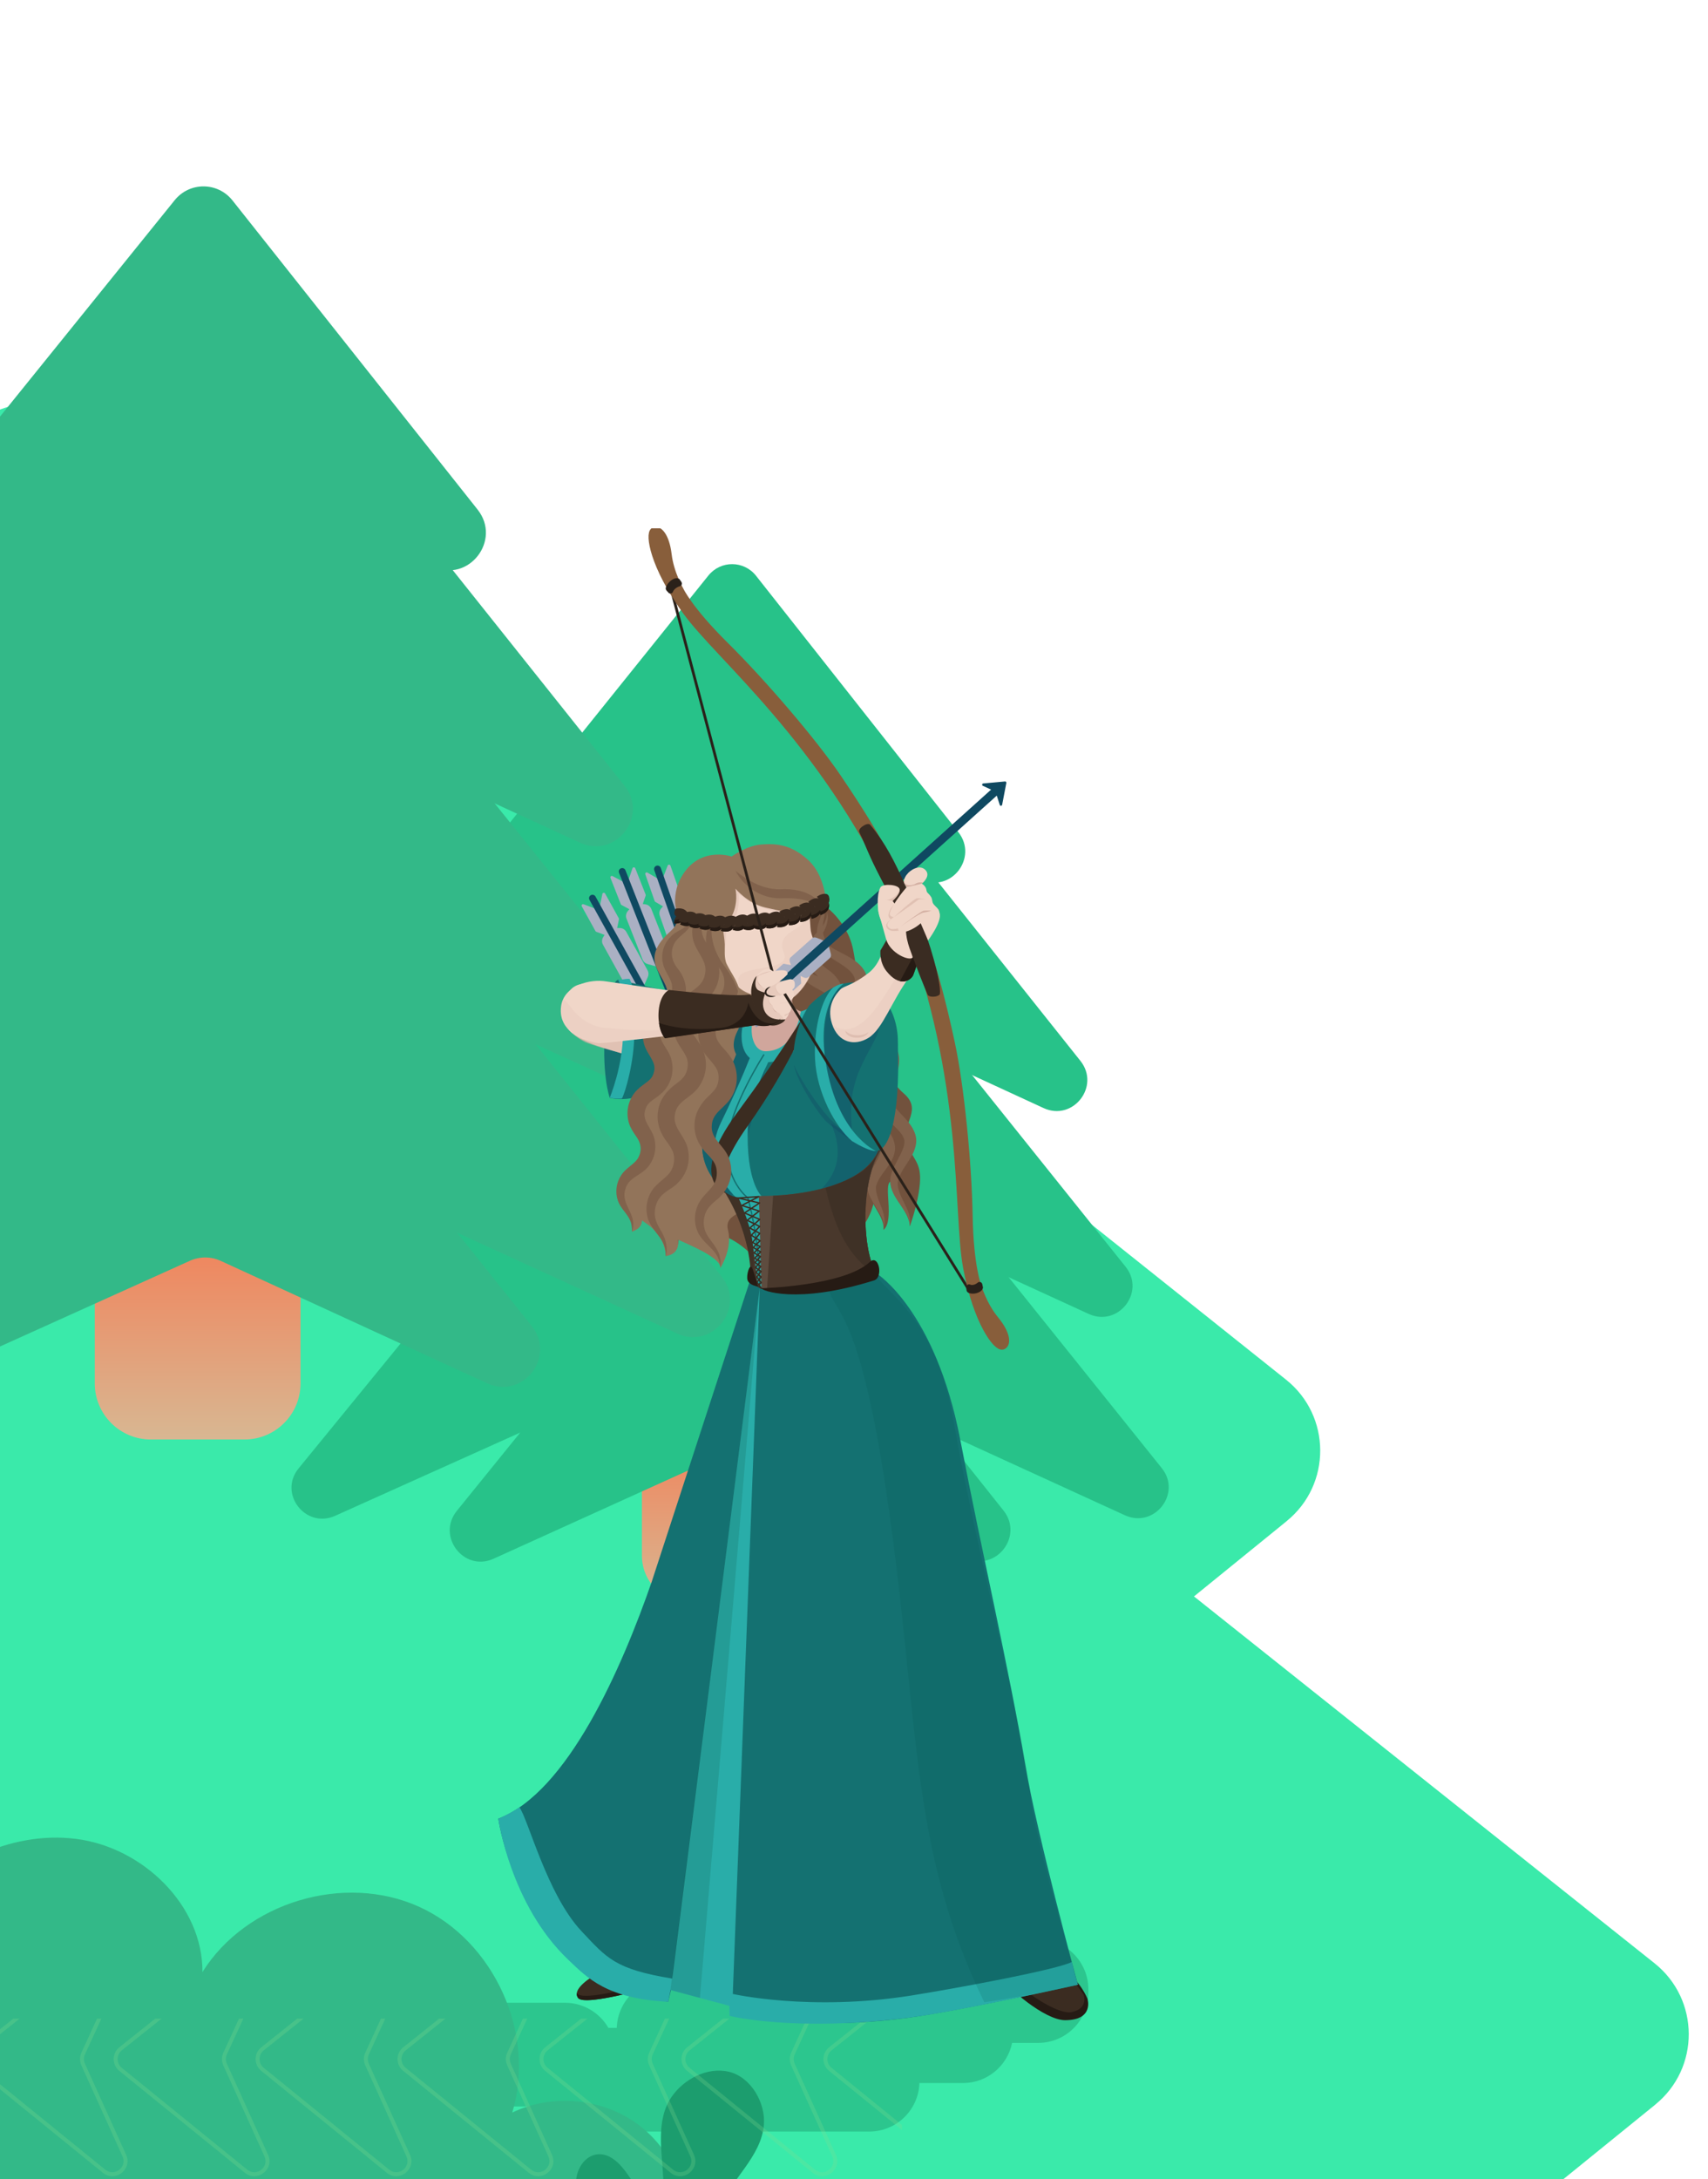 <svg width="621" height="792" viewBox="0 0 621 792" fill="none" xmlns="http://www.w3.org/2000/svg">
<g clip-path="url(#clip0_3_114)">
<path d="M434.115 580.179L467.819 552.813H467.799C484.173 539.548 484.053 514.545 467.578 501.4L32.07 154.091C4.867 132.384 -33.084 162.07 -18.538 193.686L39.665 320.11H-262.711V1473.44L-62.271 1304.4L324.783 990.141H324.763C326.348 988.858 327.777 987.465 329.053 985.983L601.793 764.901H601.773C618.173 751.636 618.053 726.633 601.551 713.488L434.115 580.179Z" fill="#3AEAAA"/>
<path d="M233.393 521.225C233.393 511.849 240.921 504.248 250.208 504.248H278.232C287.518 504.248 295.046 511.849 295.046 521.225V565.365C295.046 574.741 287.518 582.342 278.232 582.342H250.208C240.921 582.342 233.393 574.741 233.393 565.365V521.225Z" fill="url(#paint0_linear_3_114)"/>
<g filter="url(#filter0_d_3_114)">
<path d="M255.98 432.782L164.472 545.769C156.988 555.008 166.995 568.091 177.799 563.193L260.109 525.88C263.069 524.538 266.462 524.55 269.412 525.911L349.749 562.988C360.509 567.954 370.602 554.968 363.207 545.672L273.462 432.859C268.99 427.238 260.5 427.201 255.98 432.782Z" fill="#27C289"/>
</g>
<g filter="url(#filter1_d_3_114)">
<path d="M256.51 347.246L106.92 530.365C99.457 539.502 109.447 552.43 120.227 547.585L260.631 484.481C263.587 483.153 266.975 483.164 269.922 484.513L407.322 547.382C418.057 552.295 428.134 539.462 420.759 530.27L273.962 347.322C269.5 341.76 261.021 341.723 256.51 347.246Z" fill="#27C289"/>
</g>
<g filter="url(#filter2_d_3_114)">
<path d="M256.807 290.528L120.895 457.173C113.434 466.321 123.414 479.273 134.189 474.423L260.926 417.369C263.878 416.04 267.262 416.052 270.206 417.401L394.182 474.22C404.912 479.137 414.979 466.281 407.606 457.077L274.244 290.604C269.784 285.038 261.315 285.001 256.807 290.528Z" fill="#27C289"/>
</g>
<g filter="url(#filter3_d_3_114)">
<path d="M256.272 234.641L136.5 382.36C129.07 391.523 139.031 404.474 149.768 399.612L260.377 349.526C263.325 348.191 266.706 348.203 269.645 349.558L377.781 399.408C388.474 404.338 398.521 391.482 391.179 382.264L273.67 234.718C269.224 229.135 260.767 229.098 256.272 234.641Z" fill="#27C289"/>
</g>
<g filter="url(#filter4_d_3_114)">
<path d="M255.902 205.893L180.88 299.243C173.477 308.453 183.407 321.467 194.107 316.579L259.993 286.479C262.932 285.137 266.304 285.148 269.234 286.511L333.442 316.374C344.098 321.33 354.113 308.412 346.799 299.146L273.245 205.969C268.814 200.356 260.381 200.318 255.902 205.893Z" fill="#27C289"/>
</g>
<path d="M34.458 449.814C34.458 438.563 43.592 429.442 54.86 429.442H88.862C100.13 429.442 109.264 438.563 109.264 449.814V502.783C109.264 514.034 100.13 523.155 88.862 523.155H54.86C43.592 523.155 34.458 514.034 34.458 502.783V449.814Z" fill="url(#paint1_linear_3_114)"/>
<g filter="url(#filter5_d_3_114)">
<path d="M62.422 343.19L-47.904 478.774C-56.926 489.861 -44.862 505.56 -31.836 499.683L67.401 454.907C70.969 453.297 75.06 453.31 78.617 454.945L175.475 499.437C188.448 505.396 200.616 489.812 191.701 478.658L83.499 343.282C78.108 336.537 67.872 336.492 62.422 343.19Z" fill="#33B988"/>
</g>
<g filter="url(#filter6_d_3_114)">
<path d="M62.646 239.592L-117.787 460.801C-126.789 471.838 -114.739 487.455 -101.736 481.602L67.617 405.373C71.182 403.768 75.269 403.782 78.823 405.411L244.553 481.357C257.502 487.291 269.657 471.789 260.761 460.686L83.697 239.684C78.314 232.966 68.087 232.921 62.646 239.592Z" fill="#33B988"/>
</g>
<g filter="url(#filter7_d_3_114)">
<path d="M62.904 171.352L-101.339 372.05C-110.356 383.068 -98.295 398.666 -85.275 392.825L67.881 324.113C71.448 322.512 75.538 322.526 79.095 324.151L228.914 392.58C241.881 398.503 254.047 383.02 245.136 371.935L83.975 171.444C78.586 164.74 68.351 164.695 62.904 171.352Z" fill="#33B988"/>
</g>
<g filter="url(#filter8_d_3_114)">
<path d="M62.339 103.973L-82.449 282.377C-91.43 293.443 -79.389 309.085 -66.41 303.213L67.302 242.723C70.865 241.111 74.952 241.124 78.505 242.761L209.227 302.967C222.153 308.92 234.298 293.394 225.423 282.261L83.371 104.065C77.996 97.323 67.772 97.278 62.339 103.973Z" fill="#33B988"/>
</g>
<g filter="url(#filter9_d_3_114)">
<path d="M61.871 69.466L-29.021 182.016C-37.989 193.121 -25.96 208.812 -12.996 202.918L66.828 166.628C70.389 165.009 74.473 165.023 78.023 166.666L155.814 202.671C168.724 208.646 180.858 193.071 171.996 181.899L82.883 69.558C77.514 62.79 67.298 62.745 61.871 69.466Z" fill="#33B988"/>
</g>
<g filter="url(#filter10_f_3_114)">
<path d="M251.964 719.329C253.655 711.003 261.016 704.736 269.841 704.736H377.467C387.542 704.736 395.709 712.903 395.709 722.977V724.194C395.709 734.268 387.542 742.435 377.467 742.435H367.981C366.291 750.762 358.93 757.029 350.104 757.029H334.285C333.964 766.822 325.924 774.662 316.053 774.662H208.428C201.676 774.662 195.78 770.994 192.626 765.541H173.769C163.694 765.541 155.527 757.374 155.527 747.3V746.084C155.527 736.009 163.694 727.842 173.769 727.842H205.387C212.139 727.842 218.035 731.51 221.189 736.963H224.247C224.568 727.17 232.608 719.329 242.479 719.329H251.964Z" fill="#1C9D6E" fill-opacity="0.45"/>
</g>
<path d="M-12.963 834.789C-35.663 821.013 -51.919 797.12 -56.354 770.987C-60.789 744.866 -53.33 716.969 -36.44 696.508C-20.948 677.752 3.461 665.251 27.644 668.29C51.826 671.328 73.76 692.397 73.605 716.695C89.444 691.348 125.125 680.612 152.391 692.969C179.669 705.327 194.994 739.194 186.244 767.758C200.48 760.894 218.411 762.407 231.285 771.571C244.159 780.723 251.427 797.144 249.538 812.791C247.374 830.737 234.154 845.895 218.387 854.821C202.62 863.758 184.475 867.405 166.592 870.443C131.305 876.425 95.11 880.477 59.811 874.566C24.512 868.644 -10.154 851.663 -12.975 834.789H-12.951H-12.963Z" fill="#33B988"/>
<path d="M193.988 843.745V843.665C193.528 837.018 196.014 829.855 201.582 826.181C204.424 824.31 208.509 823.587 211.098 825.791C212.893 827.318 213.767 830.027 216.023 830.704C218.45 831.427 220.913 829.063 221.269 826.56C221.626 824.057 220.544 821.601 219.486 819.305L213.089 805.46C211.19 801.351 209.245 797.034 209.476 792.511C209.694 787.988 212.858 783.27 217.38 782.914C221.983 782.558 225.653 786.553 228.288 790.33C230.244 793.142 233.075 797.964 236.757 798.745C241.255 799.697 241.29 795.083 241.14 791.719C240.726 781.973 238.298 770.608 244.201 762.021C248.596 755.627 257.145 751.058 265.004 752.929C273.07 754.846 278.374 764.248 277.741 772.169C276.809 783.878 265.671 792.04 261.368 802.981C260.758 804.542 260.298 806.356 261.069 807.848C262.231 810.087 265.453 810.236 267.823 809.363C270.193 808.491 272.345 806.895 274.853 806.643C278.846 806.229 282.585 809.593 283.448 813.496C284.311 817.399 282.815 821.543 280.365 824.723C277.914 827.903 274.612 830.291 271.355 832.633L252.52 846.19C251.599 846.845 250.61 847.625 250.426 848.739C250.207 850.013 251.231 851.253 252.451 851.689C253.67 852.125 255.028 851.907 256.282 851.551C259.585 850.622 262.542 848.75 265.775 847.591C269.008 846.432 272.851 846.064 275.682 848.004C279.214 850.426 279.778 855.719 277.914 859.576C275.532 864.501 270.308 867.29 265.43 869.77L238.275 883.5C234.455 885.428 228.461 887.196 225.423 890.215C224.364 891.271 223.962 892.936 222.915 894.073C221.868 895.209 219.382 895.576 218.68 896.38C216 896.414 213.848 894.015 213.008 891.478C212.168 888.941 212.272 886.209 211.846 883.569C210.638 875.889 204.643 868.84 200.777 862.285C197.406 856.568 194.46 850.381 193.988 843.768V843.745Z" fill="#1C9D6E"/>
<g clip-path="url(#clip1_3_114)">
<path fill-rule="evenodd" clip-rule="evenodd" d="M355.527 783.094C357.917 788.376 351.559 793.28 347.057 789.626L301.421 752.59C298.695 750.379 298.713 746.213 301.458 744.026L347.021 707.706C351.549 704.096 357.861 709.042 355.438 714.302L340.559 746.608C340.066 747.678 340.062 748.909 340.547 749.982L355.527 783.094ZM347.96 788.513C351.288 791.214 355.987 787.589 354.221 783.685L339.241 750.573C338.584 749.121 338.59 747.456 339.256 746.008L354.136 713.702C355.927 709.814 351.262 706.158 347.914 708.827L302.352 745.147C300.323 746.764 300.31 749.842 302.324 751.477L347.96 788.513Z" fill="#85DD91" fill-opacity="0.24"/>
<path fill-rule="evenodd" clip-rule="evenodd" d="M303.915 783.094C306.305 788.376 299.947 793.28 295.445 789.626L249.809 752.59C247.083 750.379 247.102 746.213 249.846 744.026L295.409 707.706C299.938 704.096 306.249 709.042 303.826 714.302L288.947 746.608C288.454 747.678 288.45 748.909 288.935 749.982L303.915 783.094ZM296.348 788.513C299.676 791.214 304.375 787.589 302.609 783.685L287.629 750.573C286.972 749.121 286.978 747.456 287.645 746.008L302.524 713.702C304.315 709.814 299.65 706.158 296.302 708.827L250.74 745.147C248.711 746.764 248.698 749.842 250.712 751.477L296.348 788.513Z" fill="#85DD91" fill-opacity="0.24"/>
<path fill-rule="evenodd" clip-rule="evenodd" d="M-37.709 868.637C-40.099 873.919 -33.74 878.823 -29.238 875.169L16.398 838.133C19.123 835.921 19.105 831.756 16.36 829.568L-29.202 793.249C-33.731 789.638 -40.043 794.585 -37.62 799.845L-22.74 832.151C-22.247 833.221 -22.243 834.452 -22.729 835.525L-37.709 868.637ZM-30.142 874.056C-33.469 876.756 -38.169 873.132 -36.403 869.228L-21.422 836.116C-20.766 834.664 -20.771 832.999 -21.438 831.551L-36.317 799.245C-38.108 795.357 -33.443 791.701 -30.096 794.37L15.467 830.69C17.495 832.307 17.509 835.385 15.494 837.02L-30.142 874.056Z" fill="#85DD91" fill-opacity="0.24"/>
<path fill-rule="evenodd" clip-rule="evenodd" d="M252.303 783.094C254.693 788.376 248.334 793.28 243.833 789.626L198.197 752.59C195.471 750.379 195.489 746.213 198.234 744.026L243.796 707.706C248.325 704.096 254.637 709.042 252.214 714.302L237.334 746.608C236.842 747.678 236.838 748.909 237.323 749.982L252.303 783.094ZM244.736 788.513C248.064 791.214 252.763 787.589 250.997 783.685L236.017 750.573C235.36 749.121 235.366 747.456 236.032 746.008L250.912 713.702C252.703 709.814 248.038 706.158 244.69 708.827L199.128 745.147C197.099 746.764 197.085 749.842 199.1 751.477L244.736 788.513Z" fill="#85DD91" fill-opacity="0.24"/>
<path fill-rule="evenodd" clip-rule="evenodd" d="M13.903 868.637C11.513 873.919 17.872 878.823 22.373 875.169L68.01 838.133C70.735 835.921 70.717 831.756 67.972 829.568L22.41 793.249C17.881 789.638 11.569 794.585 13.992 799.845L28.872 832.151C29.364 833.221 29.369 834.452 28.883 835.525L13.903 868.637ZM21.47 874.056C18.142 876.756 13.443 873.132 15.209 869.228L30.189 836.116C30.846 834.664 30.84 832.999 30.174 831.551L15.294 799.245C13.504 795.357 18.169 791.701 21.516 794.37L67.078 830.69C69.107 832.307 69.121 835.385 67.106 837.02L21.47 874.056Z" fill="#85DD91" fill-opacity="0.24"/>
<path fill-rule="evenodd" clip-rule="evenodd" d="M200.69 783.094C203.08 788.376 196.722 793.28 192.22 789.626L146.584 752.59C143.858 750.379 143.877 746.213 146.621 744.026L192.184 707.706C196.713 704.096 203.024 709.042 200.601 714.302L185.722 746.608C185.229 747.678 185.225 748.909 185.71 749.982L200.69 783.094ZM193.123 788.513C196.451 791.214 201.15 787.589 199.384 783.685L184.404 750.573C183.747 749.121 183.753 747.456 184.419 746.008L199.299 713.702C201.09 709.814 196.425 706.158 193.077 708.827L147.515 745.147C145.486 746.764 145.473 749.842 147.487 751.477L193.123 788.513Z" fill="#85DD91" fill-opacity="0.24"/>
<path fill-rule="evenodd" clip-rule="evenodd" d="M65.517 868.637C63.127 873.919 69.485 878.823 73.987 875.169L119.623 838.133C122.349 835.921 122.331 831.756 119.586 829.568L74.023 793.249C69.495 789.638 63.183 794.585 65.606 799.845L80.485 832.151C80.978 833.221 80.982 834.452 80.497 835.525L65.517 868.637ZM73.084 874.056C69.756 876.756 65.057 873.132 66.823 869.228L81.803 836.116C82.46 834.664 82.454 832.999 81.788 831.551L66.908 799.245C65.117 795.357 69.782 791.701 73.13 794.37L118.692 830.69C120.721 832.307 120.734 835.385 118.72 837.02L73.084 874.056Z" fill="#85DD91" fill-opacity="0.24"/>
<path fill-rule="evenodd" clip-rule="evenodd" d="M149.078 783.094C151.468 788.376 145.109 793.28 140.608 789.626L94.971 752.59C92.246 750.379 92.264 746.213 95.009 744.026L140.571 707.706C145.1 704.096 151.412 709.042 148.989 714.302L134.109 746.608C133.617 747.678 133.612 748.909 134.098 749.982L149.078 783.094ZM141.511 788.513C144.838 791.214 149.538 787.589 147.772 783.685L132.792 750.573C132.135 749.121 132.141 747.456 132.807 746.008L147.687 713.702C149.477 709.814 144.812 706.158 141.465 708.827L95.903 745.147C93.874 746.764 93.86 749.842 95.875 751.477L141.511 788.513Z" fill="#85DD91" fill-opacity="0.24"/>
<path fill-rule="evenodd" clip-rule="evenodd" d="M117.129 868.637C114.739 873.919 121.097 878.823 125.599 875.169L171.235 838.133C173.961 835.921 173.942 831.756 171.198 829.568L125.635 793.249C121.106 789.638 114.795 794.585 117.218 799.845L132.097 832.151C132.59 833.221 132.594 834.452 132.109 835.525L117.129 868.637ZM124.695 874.056C121.368 876.756 116.669 873.132 118.435 869.228L133.415 836.116C134.072 834.664 134.066 832.999 133.399 831.551L118.52 799.245C116.729 795.357 121.394 791.701 124.742 794.37L170.304 830.69C172.333 832.307 172.346 835.385 170.332 837.02L124.695 874.056Z" fill="#85DD91" fill-opacity="0.24"/>
<path fill-rule="evenodd" clip-rule="evenodd" d="M97.466 783.094C99.855 788.376 93.497 793.28 88.995 789.626L43.359 752.59C40.634 750.379 40.652 746.213 43.397 744.026L88.959 707.706C93.488 704.096 99.799 709.042 97.376 714.302L82.497 746.608C82.004 747.678 82 748.909 82.486 749.982L97.466 783.094ZM89.899 788.513C93.226 791.214 97.926 787.589 96.159 783.685L81.179 750.573C80.523 749.121 80.528 747.456 81.195 746.008L96.074 713.702C97.865 709.814 93.2 706.158 89.853 708.827L44.29 745.147C42.262 746.764 42.248 749.842 44.263 751.477L89.899 788.513Z" fill="#85DD91" fill-opacity="0.24"/>
<path fill-rule="evenodd" clip-rule="evenodd" d="M168.741 868.637C166.351 873.919 172.71 878.823 177.211 875.169L222.847 838.133C225.573 835.921 225.555 831.756 222.81 829.568L177.247 793.249C172.719 789.638 166.407 794.585 168.83 799.845L183.71 832.151C184.202 833.221 184.206 834.452 183.721 835.525L168.741 868.637ZM176.308 874.056C172.98 876.756 168.281 873.132 170.047 869.228L185.027 836.116C185.684 834.664 185.678 832.999 185.012 831.551L170.132 799.245C168.341 795.357 173.006 791.701 176.354 794.37L221.916 830.69C223.945 832.307 223.958 835.385 221.944 837.02L176.308 874.056Z" fill="#85DD91" fill-opacity="0.24"/>
<path fill-rule="evenodd" clip-rule="evenodd" d="M45.854 783.094C48.243 788.376 41.885 793.28 37.383 789.626L-8.253 752.59C-10.978 750.379 -10.96 746.213 -8.215 744.026L37.347 707.706C41.876 704.096 48.188 709.042 45.765 714.302L30.885 746.608C30.392 747.678 30.388 748.909 30.874 749.982L45.854 783.094ZM38.287 788.513C41.614 791.214 46.314 787.589 44.548 783.685L29.568 750.573C28.911 749.121 28.916 747.456 29.583 746.008L44.462 713.702C46.253 709.814 41.588 706.158 38.241 708.827L-7.322 745.147C-9.35 746.764 -9.364 749.842 -7.349 751.477L38.287 788.513Z" fill="#85DD91" fill-opacity="0.24"/>
<path fill-rule="evenodd" clip-rule="evenodd" d="M220.353 868.637C217.963 873.919 224.322 878.823 228.824 875.169L274.46 838.133C277.185 835.921 277.167 831.756 274.422 829.568L228.86 793.249C224.331 789.638 218.019 794.585 220.442 799.845L235.322 832.151C235.815 833.221 235.819 834.452 235.333 835.525L220.353 868.637ZM227.92 874.056C224.593 876.756 219.893 873.132 221.659 869.228L236.639 836.116C237.296 834.664 237.291 832.999 236.624 831.551L221.745 799.245C219.954 795.357 224.619 791.701 227.966 794.37L273.529 830.69C275.557 832.307 275.571 835.385 273.556 837.02L227.92 874.056Z" fill="#85DD91" fill-opacity="0.24"/>
<path fill-rule="evenodd" clip-rule="evenodd" d="M271.965 868.637C269.576 873.919 275.934 878.823 280.436 875.169L326.072 838.133C328.797 835.921 328.779 831.756 326.035 829.568L280.472 793.249C275.943 789.638 269.632 794.585 272.055 799.845L286.934 832.151C287.427 833.221 287.431 834.452 286.946 835.525L271.965 868.637ZM279.532 874.056C276.205 876.756 271.505 873.132 273.272 869.228L288.252 836.116C288.909 834.664 288.903 832.999 288.236 831.551L273.357 799.245C271.566 795.357 276.231 791.701 279.578 794.37L325.141 830.69C327.17 832.307 327.183 835.385 325.169 837.02L279.532 874.056Z" fill="#85DD91" fill-opacity="0.24"/>
<path fill-rule="evenodd" clip-rule="evenodd" d="M323.577 868.637C321.188 873.919 327.546 878.823 332.048 875.169L377.684 838.133C380.409 835.921 380.391 831.756 377.646 829.568L332.084 793.249C327.555 789.638 321.244 794.585 323.666 799.845L338.546 832.151C339.039 833.221 339.043 834.452 338.557 835.525L323.577 868.637ZM331.144 874.056C327.817 876.756 323.117 873.132 324.884 869.228L339.864 836.116C340.52 834.664 340.515 832.999 339.848 831.551L324.969 799.245C323.178 795.357 327.843 791.701 331.19 794.37L376.753 830.69C378.781 832.307 378.795 835.385 376.78 837.02L331.144 874.056Z" fill="#85DD91" fill-opacity="0.24"/>
</g>
<g clip-path="url(#clip2_3_114)">
<path d="M221.689 398.963C221.689 398.963 218.429 390.05 220.231 371.75C220.732 366.698 222.224 356.752 224.744 356.061L254.704 367.165C254.704 367.165 262.035 393.431 261.243 395.793C260.451 398.154 221.689 398.957 221.689 398.957V398.963Z" fill="#147171"/>
<path d="M266.238 367.02C266.238 367.02 239.387 362.475 227.733 360.1C216.08 357.726 207.481 353.904 205.139 364.83C203.383 373.046 207.039 377.091 219.927 380.985C234.207 385.294 245.656 388.32 255.093 395.069C263.414 401.022 272.468 388.886 274.058 382.742C276.678 372.605 266.238 367.02 266.238 367.02Z" fill="#F0D6C8"/>
<path d="M364.504 718.825C362.617 713.721 379.642 712.01 386.116 715.648C392.642 719.319 395.4 726.429 395.4 726.429C395.4 726.429 397.901 734.185 387.238 734.185C379.761 734.185 365.646 721.91 364.504 718.819V718.825Z" fill="#261B14"/>
<path d="M364.503 712.392C364.668 706.965 374.587 707.083 380.763 710.761C387.125 714.55 393.974 724.903 393.974 724.903C393.974 724.903 395.961 729.935 389.553 731.271C383.667 732.501 364.292 719.141 364.497 712.392H364.503Z" fill="#3B2C21"/>
<path d="M256.459 715.693C256.775 709.194 252.235 706.411 249.061 705.925C238.107 704.254 233.936 709.174 231.772 710.082C224.176 713.266 206.676 721.113 210.14 726.053C211.876 728.527 225.82 725.185 237.427 722.139C241.875 720.975 242.079 718.199 244.884 717.462C246.309 717.087 246.791 719.035 247.451 719.002C254.565 717.699 256.459 715.686 256.459 715.686V715.693Z" fill="#3B2C21"/>
<path d="M209.85 724.468C211.586 726.941 225.529 723.6 237.137 720.554C241.591 719.39 241.789 716.614 244.594 715.877C246.019 715.502 246.501 717.449 247.161 717.417C254.274 716.114 256.168 714.101 256.168 714.101C256.201 713.43 256.168 712.812 256.109 712.22C256.386 713.239 256.525 714.384 256.465 715.687C256.465 715.687 254.571 717.699 247.458 719.002C246.804 719.035 246.323 717.088 244.891 717.463C242.086 718.199 241.888 720.969 237.434 722.14C225.82 725.185 211.876 728.52 210.147 726.053C209.751 725.494 209.639 724.896 209.745 724.271C209.784 724.337 209.811 724.402 209.857 724.468H209.85Z" fill="#261B14"/>
<path d="M237.097 574.444C226.017 606.393 206.458 651.255 181.171 660.951C181.171 660.951 185.652 693.683 210.114 712.273C220.586 720.232 226.427 724.784 242.95 727.507L244.362 721.456L290.687 731.112L290.813 734.776C290.813 734.776 306.214 736.605 331.027 733.184C349.022 730.704 391.908 721.304 391.908 721.304C391.908 721.304 377.054 666.766 372.752 641.329C366.694 605.525 357.482 566.629 349.147 523.3C340.08 476.156 318.792 462.861 318.792 462.861C318.792 462.861 304.096 468.091 293.406 466.769C282.716 465.447 272.87 464.815 272.87 464.815L237.09 574.431L237.097 574.444Z" fill="#147171"/>
<path d="M188.859 656.84C192 661.004 198.896 688.527 211.407 701.821C220.705 711.694 223.576 715.641 244.435 719.068L244.851 716.884L266.245 722.614L266.311 724.62C266.311 724.62 294.581 731.106 331.462 725.199C348.058 722.541 383.944 715.924 389.704 713.03C390.424 716.286 391.922 721.305 391.922 721.305C391.922 721.305 349.055 730.856 331.04 733.185C288.846 738.638 265.288 732.619 265.288 732.619L265.162 728.955L243.769 723.226L242.957 727.514C220.553 726.337 213.572 718.838 206.616 712.227C185.539 692.184 181.171 660.952 181.171 660.952C183.434 660.083 187.262 657.899 188.865 656.84H188.859Z" fill="#29ADA9"/>
<path d="M276.228 468.019L244.435 719.068L266.369 726.284L276.228 468.019Z" fill="#29ADA9"/>
<path opacity="0.15" d="M276.23 468.019L243.763 723.219L254.486 726.094L276.23 468.019Z" fill="#08422A"/>
<mask id="mask0_3_114" style="mask-type:luminance" maskUnits="userSpaceOnUse" x="136" y="210" width="124" height="158">
<path d="M217.393 366.849C217.393 366.849 235.25 365.087 254.38 367.599C256.439 367.869 256.676 364.192 258.847 363.771C265.565 350.273 223.517 174.608 155.66 217.792C87.802 260.977 217.386 366.849 217.386 366.849H217.393Z" fill="white"/>
</mask>
<g mask="url(#mask0_3_114)">
<path d="M247.154 324.297L243.762 314.594C243.597 314.127 242.937 314.114 242.759 314.574L240.66 319.981C240.614 320.1 240.614 320.231 240.66 320.35C240.621 320.231 240.535 320.126 240.423 320.067L235.407 317.126C234.978 316.877 234.464 317.291 234.629 317.765L238.021 327.467C238.06 327.586 238.146 327.691 238.258 327.75L241.05 329.388L240.403 330.125C239.763 330.855 239.565 331.868 239.882 332.782L245.154 347.865C245.431 348.661 246.065 349.28 246.87 349.536L249.43 350.365C250.578 350.733 251.839 350.299 252.505 349.299L253.997 347.063C254.465 346.366 254.577 345.484 254.3 344.688L249.028 329.605C248.711 328.691 247.919 328.02 246.962 327.842L245.992 327.664L247.16 324.652C247.206 324.533 247.206 324.402 247.16 324.283L247.154 324.297Z" fill="#AAB0C3"/>
<path d="M239.063 315.825L286.688 452.062" stroke="#0F4961" stroke-width="2.5" stroke-miterlimit="10" stroke-linecap="round"/>
<path d="M224.981 333.723L220.005 324.731C219.761 324.297 219.108 324.395 219.009 324.882L217.854 330.565C217.828 330.69 217.854 330.822 217.907 330.927C217.847 330.815 217.748 330.73 217.63 330.684L212.186 328.632C211.717 328.454 211.288 328.954 211.526 329.388L216.501 338.38C216.561 338.492 216.66 338.577 216.778 338.624L219.807 339.768L219.293 340.603C218.784 341.426 218.758 342.465 219.227 343.314L226.967 357.298C227.376 358.035 228.102 358.535 228.94 358.66L231.606 359.048C232.801 359.219 233.969 358.581 234.457 357.483L235.553 355.029C235.896 354.259 235.856 353.378 235.447 352.641L227.706 338.656C227.238 337.808 226.347 337.275 225.377 337.268L224.394 337.255L225.04 334.091C225.067 333.966 225.04 333.835 224.988 333.729L224.981 333.723Z" fill="#AAB0C3"/>
<path d="M215.42 326.428L285.494 453.041" stroke="#0F4961" stroke-width="2.5" stroke-miterlimit="10" stroke-linecap="round"/>
<path d="M234.734 325.099L230.966 315.535C230.782 315.074 230.122 315.087 229.963 315.554L228.076 321.04C228.036 321.159 228.036 321.29 228.083 321.409C228.036 321.29 227.951 321.192 227.838 321.132L222.711 318.389C222.269 318.153 221.774 318.593 221.959 319.054L225.727 328.618C225.773 328.737 225.859 328.835 225.971 328.894L228.822 330.421L228.201 331.184C227.588 331.934 227.429 332.96 227.786 333.861L233.639 348.734C233.949 349.516 234.602 350.109 235.414 350.339L238.007 351.069C239.169 351.398 240.409 350.911 241.043 349.885L242.449 347.596C242.891 346.879 242.963 345.997 242.66 345.214L236.806 330.342C236.45 329.44 235.638 328.796 234.675 328.664L233.705 328.526L234.754 325.474C234.794 325.356 234.794 325.224 234.748 325.106L234.734 325.099Z" fill="#AAB0C3"/>
<path d="M226.241 316.731L279.197 451.238" stroke="#0F4961" stroke-width="2.5" stroke-miterlimit="10" stroke-linecap="round"/>
</g>
<path d="M246.554 446.989C247.168 451.239 246.554 455.554 242.12 456.422C242.12 456.422 242.879 454.85 240.358 449.989C228.447 434.485 244.113 435.728 240.919 423.216C237.718 410.705 246.046 403.39 253.668 398.095C261.29 392.806 254.354 377.335 253.305 367.336C252.256 357.331 249.953 332.171 261.191 327.658C272.429 323.139 294.819 315.943 300.778 338.808C300.778 338.808 303.523 345.386 300.158 359.897C296.799 374.408 305.166 392.122 309.614 402.035C314.055 411.948 328.573 409.968 318.232 433.531C318.232 433.531 317.671 452.758 295.697 455.08C287.455 454.771 284.941 440.97 274.402 457.238C262.59 443.819 246.561 446.983 246.561 446.983L246.554 446.989Z" fill="#72523D"/>
<path d="M300.545 333.013C300.545 333.013 301.581 319.501 293.669 312.397C287.44 306.799 282.068 306.51 276.756 306.911C271.444 307.312 266.013 311.279 266.013 311.279C266.013 311.279 253.363 306.891 247.028 320.08C245.622 323.014 244.784 327.901 246.111 331.177C246.144 336.63 247.18 340.623 247.18 340.623C247.18 340.623 248.486 363.087 265.993 363.962C283.494 364.837 292.712 358.048 296.903 346.59C299.899 338.387 300.545 333.006 300.545 333.006V333.013Z" fill="#92745A"/>
<path d="M321.22 446.989C321.774 440.53 313.479 436.589 316 426.979C318.151 422.526 320.883 419.033 319.643 416.513C316.673 410.488 312.437 411.251 311.948 404.89C311.302 396.51 315.796 393.582 311.843 386.669C307.897 379.755 296.276 374.486 296.276 364.481C296.104 357.101 293.056 356.732 287.46 354.147C276.967 349.299 293.61 338.656 288.793 330.427L293.92 326.349C293.92 326.349 300.486 327.467 306.188 335.847C311.064 343.017 310.002 347.017 312.113 355.18C313.988 362.429 319.188 362.679 322.52 372.033C325.866 381.413 319.353 389.445 328.584 397.371C336.239 403.943 326.255 409.337 329.983 416.619C333.065 422.644 335.685 423.506 334.015 433.537C332.933 440.036 330.881 445.279 330.815 445.7C330.828 440.53 323.226 433.55 323.8 429.406C321.088 430.551 325.344 443.47 321.227 446.989H321.22Z" fill="#72523D"/>
<path d="M298.125 326.546C301.774 331.059 298.435 334.308 299.181 338.926C299.478 340.393 300.157 342.005 301.081 343.228C301.682 343.912 302.401 344.392 303.219 344.886C308.789 347.945 316.12 350.497 315.394 358.351C315.216 361.324 314.418 364.1 314.226 366.883C314.147 368.284 314.207 369.382 314.669 370.349C315.025 371.092 315.757 371.829 316.371 372.382C324.521 378.637 329.721 380.953 325.326 392.418C324.56 394.668 323.485 397.247 323.788 399.384C324.184 401.443 326.329 403.423 327.88 405.14C330.651 408.008 334.036 411.85 332.921 416.382C331.879 421.355 327.207 424.894 326.382 429.762C326.243 435.241 332.004 440.03 330.81 445.707C330.869 442.766 329.028 440.411 327.49 438.063C324.527 433.847 322.304 430.117 324.712 424.96C325.814 422.315 327.438 419.862 328.368 417.303C328.784 416.125 328.968 415.027 328.764 414.185C328.223 412.04 326.091 410.238 324.409 408.561C322.119 406.39 319.374 403.739 318.654 400.457C317.631 395.181 320.7 390.873 321.386 386.044C321.432 385.413 321.459 384.676 321.228 384.097C320.482 382.163 318.179 380.611 316.358 379.216C314.213 377.605 311.574 375.697 310.201 373.184C308.301 369.566 309.211 365.488 310.016 361.943C310.412 360.199 310.769 358.713 310.868 357.095C310.868 356.345 310.868 355.634 310.531 354.957C309.548 352.832 307.199 351.319 305.126 349.984C300.421 347.089 297.518 345.202 297.063 339.156C296.772 334.236 300.778 331.539 298.125 326.553V326.546Z" fill="#81624C"/>
<path d="M289.883 338.794C293.842 342.326 291.282 345.707 292.496 349.753C292.919 350.97 293.658 352.338 294.582 353.292C295.156 353.818 295.855 354.173 296.561 354.515C301.491 356.62 308.321 358.6 308.796 365.126C309.086 368.191 308.36 371.276 308.347 374.138C308.373 375.69 308.479 376.584 309.284 377.551C309.515 377.815 310.03 378.295 310.3 378.518C318.146 384.103 322.924 386.701 318.925 397.378C318.265 399.331 317.348 401.587 317.546 403.364C317.81 405.028 319.664 406.863 320.911 408.383C323.148 410.968 325.768 414.099 325.385 418.039C324.811 423.203 319.724 426.433 318.503 431.142C318.179 434.681 320.72 438.26 321.386 441.779C321.65 443.095 321.756 444.522 321.301 445.772C321.367 444.45 320.984 443.226 320.436 442.088C315.876 433.76 312.656 432.241 318.252 422.854C319.176 421.131 320.555 418.881 320.238 417.151C319.796 415.382 318.041 413.783 316.629 412.303C314.543 410.238 312.009 407.619 311.396 404.534C310.465 399.654 313.138 395.707 313.771 391.299C313.903 389.898 313.461 389.234 312.234 388.063C310.412 386.425 308.162 385.136 306.13 383.347C301.642 379.656 301.887 374.776 302.843 369.776C303.292 367.264 303.655 364.836 303.048 363.863C302.144 362.119 300.012 360.909 298.165 359.857C293.684 357.456 290.833 355.785 289.975 350.279C289.329 345.852 292.707 343.004 289.876 338.801L289.883 338.794Z" fill="#81624C"/>
<path d="M300.71 331.453C301.529 334.315 300.348 337.452 298.704 339.788C297.952 340.998 297.266 342.136 296.956 343.3C296.349 345.478 296.85 348.208 298.236 349.938C298.916 350.799 299.853 351.536 301.001 352.378C303.739 354.193 306.148 357.272 306.531 360.758C307.151 364.356 305.646 367.935 303.528 370.579C302.03 372.658 301.318 373.875 301.601 376.269C301.958 378.368 302.684 379.341 304.947 381.137C306.036 382.032 307.435 383.202 308.537 384.854C309.659 386.498 310.266 388.478 310.477 390.274C310.662 392.076 310.49 394.142 309.751 395.99C308.372 399.845 304.347 402.094 304.848 405.857C305.112 410.008 309.256 411.159 311.355 414.724C313.295 417.98 313.598 421.782 312.173 425.262C310.49 429.288 306.333 431.09 306.597 435.616C306.676 441.95 313.928 442.871 313.691 449.818C313.328 448.43 312.767 447.134 311.876 446.121C309.995 443.865 307.171 442.963 305.303 440.477C303.271 437.754 302.677 434.221 303.7 430.926C304.558 428.104 306.914 425.999 307.705 423.539C308.53 420.177 307.369 417.651 304.221 415.421C303.113 414.547 301.714 413.441 300.611 411.836C298.427 408.528 297.926 404.62 299.252 400.864C299.938 399.016 301.034 397.562 301.878 396.431C303.66 394.148 304.096 393.043 303.924 390.978C303.654 388.919 302.981 387.939 300.757 386.09C294.349 381.19 293.452 373.066 298.922 367.06C301.522 364.205 302.116 361.475 300.578 358.377C299.272 356.154 296.52 354.608 295.068 352.036C292.442 347.53 293.577 342.103 297.266 338.683C299.298 336.67 300.717 334.387 300.717 331.453H300.71Z" fill="#81624C"/>
<path opacity="0.55" d="M264.278 378.841C264.278 378.841 239.374 366.738 227.997 361.239C216.832 358.075 208.735 353.983 205.686 364.541C204.828 367.514 204.749 369.974 205.614 372.138C207.541 375 208.999 376.868 212.721 378.776C216.383 380.334 241.545 387.847 261.936 389.05C266.047 389.031 268.053 391.379 269.855 386.432C271.735 381.269 264.278 378.835 264.278 378.835V378.841Z" fill="#D3AFA2"/>
<path d="M284.748 369.895C286.893 370.875 274.876 372.625 279.284 377.459C283.95 382.571 283.455 391.168 279.542 394.793C275.53 399.726 262.754 400.029 244.086 398.614C243.056 398.535 240.799 400.239 239.209 400.206C238.292 400.186 237.209 399.187 236.338 399.114C234.953 398.996 235.177 399.687 232.669 399.64C230.828 399.608 230.452 399.213 229.541 399.121C225.001 399.943 221.722 398.976 221.722 398.976C221.722 398.976 227.944 387.616 227.621 374.973C227.423 367.119 228.459 361.435 224.737 356.074L284.742 369.901L284.748 369.895Z" fill="#147171"/>
<path opacity="0.3" d="M278.268 368.75C279.845 369.691 270.857 371.665 274.051 376.407C277.43 381.42 277.067 392.944 274.084 396.635C270.996 401.64 261.309 399.259 247.418 398.194C247.418 398.194 256.815 392.786 259.006 381.933C261.434 369.908 259.131 365.461 259.131 365.461L278.268 368.75Z" fill="#114062"/>
<path d="M226.361 428.735C243.248 416.619 228.664 412.994 229.324 402.068C229.872 392.984 238.332 395.984 238.906 389.346C239.909 377.789 233.646 380.4 235.824 372.98C237.421 367.521 241.361 368.501 242.529 364.475C245.313 354.865 230.076 350.852 243.743 338.472C246.343 336.117 245.577 335.381 246.435 334.743L265.935 334.052C260.669 341.748 268.007 342.491 266.72 347.635C264.681 355.786 269.109 352.812 271.359 358.614C273.201 363.357 270.739 369.435 268.073 374.842C262.504 386.136 276.447 386.689 275.754 396.523C275.154 405.061 269.637 404.917 268.621 412.751C267.671 420.105 273.636 425.289 273.636 433.531C273.636 441.773 262.913 440.142 264.681 446.983C266.45 453.824 261.87 460.895 261.87 460.895C262.616 457.225 249.834 452.081 246.547 450.535C247.135 455.975 242.7 456.376 242.113 456.422C241.473 448.312 235.58 445.121 233.429 443.556C233.244 446.259 231.277 446.989 229.753 447.647C231.37 442.247 221.927 431.899 226.348 428.729L226.361 428.735Z" fill="#92745A"/>
<path d="M229.649 355.799C229.384 355.772 229.14 355.752 228.901 355.746C229.146 355.812 229.391 355.818 229.649 355.799Z" fill="#29ADA9"/>
<path d="M221.689 398.963C221.689 398.963 223.899 399.43 226.11 399.246C227.331 397.075 230.604 385.991 230.63 375.355C230.657 367.178 231.554 361.245 228.895 355.746C226.664 355.673 225.741 356.331 224.737 356.062C227.41 361.344 226.532 367.04 226.532 374.881C226.532 387.498 221.682 398.963 221.682 398.963H221.689Z" fill="#29ADA9"/>
<path d="M265.934 347.457C265.934 347.457 277.647 366.139 274.07 367.763C272.572 368.447 262.364 395.766 291.716 392.516C308.457 390.661 308.748 369.789 302.142 369.007C296.566 368.349 294.837 368.513 292.052 367.836C283.784 365.803 290.713 357.831 290.713 357.831L265.927 347.457H265.934Z" fill="#D0A69C"/>
<path d="M270.052 376.275C266.179 389.405 263.011 391.142 258.59 401.87C253.997 413.014 253.001 423.453 263.381 432.951C264.338 434.043 264.635 434.852 265.776 435.984C270.686 441.055 275.615 457.658 274.276 466.973C274.276 466.973 287.295 474.702 313.625 465.769C313.625 465.769 302.447 448.482 320.158 417.986C324.243 400.463 319.228 403.521 319.973 397.937C323.134 374.243 316.186 369.066 311.949 368.757C309.917 368.605 297.036 367.974 296.679 369.941C296.257 372.289 291.459 382.386 279.317 384.287C273.062 385.268 271.247 381.077 272.197 375.703L270.052 376.269V376.275Z" fill="#147171"/>
<path d="M279.317 384.294C273.062 385.274 271.247 381.084 272.197 375.71L270.052 376.276C266.179 389.405 263.011 391.142 258.59 401.871C253.997 413.014 253.001 423.453 263.381 432.952C264.338 434.044 264.635 434.853 265.776 435.984L279.317 384.294Z" fill="#13626D"/>
<path d="M320.151 417.987C327.377 398.93 312.892 375.664 302.044 371.559C300.011 374.368 294.415 369.908 291.65 382.702C288.892 395.49 319.419 416.362 295.174 435.195C289.189 439.845 309.804 437.846 320.151 417.993V417.987Z" fill="#13626D"/>
<path d="M318.515 418.322C314.278 418.322 303.674 402.233 299.767 398.332C294.561 393.142 290.047 390.675 289.922 384.235C289.572 366.067 298.52 361.89 298.52 361.89C298.52 361.89 307.693 357.857 311.467 357.996C311.467 357.996 325.932 363.903 326.453 379.506C327.41 408.094 322.751 418.309 318.508 418.309L318.515 418.322Z" fill="#147171"/>
<path d="M310.002 400.22C319.092 400.22 326.46 390.557 326.46 378.637C326.46 366.718 319.092 357.055 310.002 357.055C300.913 357.055 293.544 366.718 293.544 378.637C293.544 390.557 300.913 400.22 310.002 400.22Z" fill="#147171"/>
<path d="M317.624 378.769C311.942 389.254 308.247 395.766 309.804 410.744C300.711 410.744 293.538 390.557 293.538 378.637C293.538 366.718 299.16 358.811 308.247 358.693C317.551 358.574 323.919 367.132 317.624 378.762V378.769Z" fill="#13626D"/>
<path d="M291.156 367.62C290.734 369.968 288.603 381.835 278.46 382.052C274.382 382.137 272.765 376.822 273.418 372.172L269.967 373.033C269.024 377.539 269.598 385.42 276.566 385.979C292.206 387.235 293.486 371.553 293.902 366.574L291.163 367.626L291.156 367.62Z" fill="#29ADA9"/>
<path d="M280.696 383.295C280.696 383.295 272.316 398.845 271.907 409.126C271.088 429.597 276.849 434.629 276.849 434.629C276.849 434.629 279.106 467.736 276.849 468.19C276.249 467.835 276.849 468.19 274.282 466.973C274.652 463.921 269.663 438.563 268.693 436.129C268.693 436.129 254.023 424.565 262.127 407.962C269.584 392.688 273.279 382.821 273.279 382.821L280.703 383.295H280.696Z" fill="#29ADA9"/>
<path d="M276.229 468.019C276.011 448.555 271.88 435.339 271.88 435.339C271.88 435.339 263.605 429.169 264.41 415.526C265.162 402.759 277.793 383.209 277.793 383.209" stroke="#147171" stroke-width="0.5" stroke-miterlimit="10"/>
<path d="M264.687 434.36L263.908 433.623C263.908 433.623 249.707 429.236 267.847 404.621C285.203 381.072 293.887 366.574 293.887 366.574L295.484 366.988C295.484 366.988 287.44 387.281 271.893 409.133C256.92 430.17 264.68 434.36 264.68 434.36H264.687Z" fill="#3B2C21"/>
<path d="M318.515 418.322C314.991 416.29 303.456 409.245 299.16 406.219C296.046 404.028 289.038 393.339 288.582 386.919C287.665 374.02 294.284 365.376 294.284 365.376C294.284 365.376 300.375 358.936 306.782 357.476C306.782 357.476 297.511 362.449 300.177 386.676C302.698 409.567 318.515 418.329 318.515 418.329V418.322Z" fill="#147171"/>
<path opacity="0.3" d="M314.278 417.007C310.755 414.974 306.234 412.823 300.592 407.758C297.761 405.213 289.783 393.234 288.582 386.913C288.582 386.913 291.426 393.464 298.302 402.476C305.178 411.495 314.278 417.007 314.278 417.007Z" fill="#114062"/>
<path d="M306.781 357.47C305.356 357.634 304.657 357.891 302.941 358.897C299.094 362.383 295.781 372.869 296.335 384.887C296.883 396.8 303.502 409.377 309.797 414.711C313.605 417.007 316.515 418.29 318.508 418.323C318.508 418.323 303.495 411.896 299.886 383.644C297.305 363.449 306.775 357.47 306.775 357.47H306.781Z" fill="#29ADA9"/>
<path d="M275.028 467.302C275.028 467.302 274.414 458.389 272.679 450.127C271.075 442.476 268.686 436.129 268.686 436.129C264.608 434.885 263.381 432.945 263.381 432.945C277.608 456.277 273.457 466.854 273.457 466.854L275.028 467.295V467.302Z" fill="#5E4C3F"/>
<path d="M319.432 418.039C314.694 429.097 295.346 435.313 295.346 435.313C295.346 435.313 293.307 443.687 292.541 453.804C291.934 461.829 292.409 469.9 292.409 469.9L318.495 463.026C312.978 451.955 313.401 429.827 319.478 419.111C319.703 418.717 319.927 418.342 320.151 417.986L319.432 418.039Z" fill="#49382C"/>
<path d="M268.409 435.155C268.409 435.155 265.341 434.951 263.381 432.952C273.919 450.067 272.883 464.829 272.883 464.829L275.53 467.46C275.53 467.46 274.546 458.29 273.543 450.949C272.613 444.154 268.416 435.162 268.416 435.162L268.409 435.155Z" fill="#49382C"/>
<path opacity="0.26" d="M273.537 450.942C272.606 444.147 268.409 435.155 268.409 435.155C268.409 435.155 265.295 434.734 263.381 432.952C273.919 450.067 273.457 466.861 273.457 466.861C273.457 466.861 274.612 458.823 273.537 450.942Z" fill="#261B14"/>
<path d="M319.433 418.04C312.266 434.774 279.674 434.682 276.196 434.623C276.031 434.623 275.899 434.754 275.906 434.925L276.85 468.19L289.962 470.256C300.25 470.177 318.509 463.027 318.509 463.027C312.992 451.956 313.414 429.827 319.492 419.112L319.446 418.04H319.433Z" fill="#5E4C3F"/>
<path d="M319.432 418.04C312.926 433.879 281.099 434.537 281.099 434.537L278.849 468.94C278.849 468.94 290.925 470.683 301.404 468.986C311.883 467.289 318.502 463.02 318.502 463.02C312.985 451.949 313.407 429.821 319.485 419.105L319.439 418.033L319.432 418.04Z" fill="#49382C"/>
<path opacity="0.26" d="M319.433 418.04C317.737 421.993 315.626 426.834 300.184 431.702C300.184 431.702 301.873 439.885 305.034 446.996C310.558 459.409 318.503 463.027 318.503 463.027C312.986 451.956 313.494 430.262 319.433 418.04Z" fill="#261B14"/>
<path opacity="0.15" d="M318.501 463.02C320.718 469.157 340.264 478.024 346.658 516.032C353.614 557.368 368.527 611.827 374.433 650.177C375.291 666.227 391.538 718.601 391.921 721.305C374.394 725.363 357.883 727.666 357.883 727.666C329.943 670.417 334.523 623.431 321.985 540.535C312.456 477.544 303.765 477.031 301.403 468.98L318.501 463.013V463.02Z" fill="#01514F"/>
<path d="M275.898 434.873L269.715 438.089L276.043 440.135L271.661 443.477L276.202 445.72L273.179 448.923L276.353 450.93L273.852 453.35L276.584 454.955L274.393 457.258L276.565 458.481L274.671 460.632L276.736 462.06L275.172 464.073L276.782 466.158L275.291 467.276L276.835 468.19L275.225 465.974L276.729 464.073L274.882 462.389L276.611 460.284L274.525 458.823L276.505 456.679L274.143 455.317L276.4 453.028C276.4 453.028 273.608 451.456 273.602 451.581L276.261 448.233L272.612 446.299L276.221 443.161L270.685 440.826L276.149 437.195C276.149 437.195 274.163 436.721 268.395 435.393L275.885 434.879L275.898 434.873Z" stroke="#3B2C21" stroke-width="0.5" stroke-linecap="round" stroke-linejoin="round"/>
<path d="M252.354 332.374C252.275 335.321 250.301 337.906 248.064 339.649C247.009 340.57 246.039 341.452 245.418 342.458C243.425 345.754 244.118 349.253 246.54 352.174C248.559 354.667 249.912 358.324 249.239 361.686C248.955 363.363 248.309 365.165 247.187 366.672C246.078 368.185 244.673 369.237 243.57 370.079C241.287 371.783 240.509 372.822 240.132 374.868C239.347 378.538 243.062 381.045 244.079 384.972C245.101 388.813 244.356 392.635 241.954 395.806C240.74 397.345 239.268 398.384 238.14 399.187C235.784 400.772 235.025 401.66 234.497 403.686C233.52 407.653 237.044 409.961 237.942 413.928C238.786 417.566 237.955 421.21 235.606 424.078C232.86 427.387 228.446 427.893 227.363 432.215C225.562 438.161 232.049 441.233 229.759 447.64C229.818 446.232 229.673 444.851 229.145 443.641C228.056 440.97 225.674 439.286 224.665 436.398C223.576 433.241 224.044 429.761 225.951 426.946C227.568 424.532 230.386 423.223 231.831 421.131C233.566 418.21 233.237 415.513 230.953 412.494C230.175 411.349 229.191 409.889 228.637 408.047C227.581 404.291 228.248 400.489 230.577 397.325C231.758 395.779 233.21 394.714 234.332 393.891C236.661 392.247 237.367 391.352 237.816 389.359C238.747 385.827 235.071 383.117 234.127 379.269C232.61 373.677 235.401 368.106 240.185 365.363C243.445 363.422 244.778 361.041 244.27 357.686C243.716 355.213 241.604 352.943 241.01 350.102C239.895 345.129 242.548 340.307 246.989 338.163C249.483 336.847 251.469 335.11 252.334 332.361L252.354 332.374Z" fill="#81624C"/>
<path d="M267.294 323.573C267.399 325.211 267.149 326.921 266.429 328.493C265.704 330.065 264.549 331.401 263.467 332.624C261.315 334.907 259.83 337.314 259.989 340.439C260.081 343.563 261.533 345.484 263.777 347.675C266.555 350.234 268.673 353.917 268.521 357.93C268.574 362.107 266.344 365.672 263.486 368.31C262.331 369.468 261.46 370.454 260.939 371.448C259.923 373.303 259.883 376.171 260.834 378.039C262.233 380.716 265.162 382.637 266.634 385.926C268.475 389.997 268.304 394.471 266.139 398.384C263.816 402.68 259.032 404.094 258.794 409.008C258.366 413.882 262.978 415.994 264.819 420.401C267.32 426.367 265.195 432.518 260.273 436.3C259.032 437.366 257.989 438.319 257.263 439.411C255.792 441.608 255.455 444.838 256.399 447.358C256.881 448.7 257.798 449.949 258.775 451.265C259.758 452.574 260.807 453.995 261.401 455.62C261.995 457.244 262.107 458.974 261.87 460.599C261.513 454.396 256.835 453.186 254.056 448.463C252.261 445.082 252.215 441.01 253.938 437.523C255.422 434.478 258.478 432.524 259.85 429.834C260.886 427.768 260.9 424.762 259.797 422.749C259.263 421.717 258.392 420.723 257.263 419.539C254.419 416.796 252.334 412.994 252.532 408.771C252.525 404.509 254.914 400.785 257.851 398.148C259.032 397.01 259.91 396.082 260.431 395.141C261.454 393.379 261.566 390.557 260.688 388.715C259.362 386.038 256.465 384.031 255.04 380.762C253.271 376.868 253.509 372.237 255.673 368.468C258.108 364.172 263.018 362.771 263.341 357.732C263.922 350.589 255.911 349.385 256.749 340.32C257.58 331.197 266.093 331.795 267.281 323.58L267.294 323.573Z" fill="#81624C"/>
<path d="M264.437 320.659C264.338 322.297 263.882 323.967 262.985 325.454C262.081 326.934 260.767 328.125 259.547 329.217C257.138 331.236 255.383 333.466 255.152 336.591C254.855 339.715 256.036 341.814 257.983 344.287C260.405 347.181 262.021 351.115 261.381 355.075C260.906 359.239 258.299 362.488 255.139 364.791C253.852 365.81 252.869 366.692 252.228 367.619C250.994 369.356 250.599 372.217 251.298 374.21C252.341 377.052 255 379.341 256.036 382.801C257.329 387.07 256.61 391.464 254.004 395.095C251.173 399.101 246.256 399.963 245.425 404.831C244.382 409.633 248.672 412.33 249.939 416.954C251.648 423.164 248.79 429.044 243.478 432.208C242.119 433.123 240.971 433.952 240.119 434.958C238.39 436.977 237.658 440.155 238.272 442.786C238.575 444.18 239.321 445.542 240.126 446.976C241.908 449.785 243.056 453.357 242 456.646C242.416 450.41 237.962 448.64 235.81 443.569C234.471 439.984 234.933 435.945 237.044 432.689C238.885 429.827 242.145 428.248 243.835 425.729C245.115 423.789 245.498 420.789 244.673 418.638C244.277 417.539 243.538 416.441 242.574 415.112C240.113 412.02 238.542 407.982 239.255 403.818C239.776 399.595 242.574 396.174 245.808 393.898C248.196 392.089 249.463 390.918 249.965 388.116C250.394 385.301 249.569 383.788 247.893 381.308C246.995 379.953 245.867 378.249 245.214 376.157C243.973 371.928 244.765 367.58 247.365 364.034C250.302 360.041 255.343 359.212 256.28 354.233C257.534 349.391 253.284 346.339 252.057 341.768C251.1 338.005 251.958 334.045 254.38 331.072C256.63 328.322 259.943 327.388 262.193 324.869C263.262 323.718 263.968 322.244 264.443 320.665L264.437 320.659Z" fill="#81624C"/>
<path d="M276.843 468.19C276.843 468.19 306.961 467.375 316.265 458.619C319.486 455.593 321.294 464.237 317.777 465.335C289.606 474.17 276.843 468.993 276.843 468.184V468.19Z" fill="#261B14"/>
<path d="M275.524 467.572C275.524 467.572 274.706 463.691 273.465 460.842C272.574 458.797 271.182 463.664 271.828 465.335C272.277 466.493 273.736 467.229 275.524 467.572Z" fill="#261B14"/>
<path d="M285.843 363.778C289.75 362.995 297.339 354.102 296.521 344.327C296.342 342.577 295.326 340.761 294.871 338.709C294.521 337.15 294.554 332.835 294.02 331.19C292.97 327.987 285.758 320.179 277.766 321.843L270.415 319.061C262.424 320.725 260.708 333.802 262.378 341.768C262.378 341.768 260.543 344.307 262.938 348.898C264.1 351.115 267.234 355.74 268.495 358.693C271.84 362.225 283.375 364.159 285.85 363.778H285.843Z" fill="#F0D6C8"/>
<path opacity="0.31" d="M264.048 338.36C269.538 333.216 268.594 324.829 268.594 324.829C268.594 324.829 273.669 329.236 279.7 330.598C285.514 331.913 288.431 332.466 293.789 333.347C293.769 333.288 293.75 333.222 293.73 333.163C292.681 329.96 285.23 319.586 277.239 321.257L272.336 319.797C264.345 321.461 255.832 325.566 257.224 334.676L263.507 349.588L264.048 338.366V338.36Z" fill="#D3AFA2"/>
<path d="M262.833 336.979C262.886 338.432 263.453 341.143 263.506 343.175C263.559 344.951 263.189 348.194 264.232 350.391C265.849 353.812 269.333 358.002 268.469 360.916C268.469 360.916 267.901 357.055 262.932 350.45C261.421 348.444 259.454 344.859 258.874 340.774C258.874 340.774 258.458 338.386 258.88 336.452L262.833 336.979Z" fill="#92745A"/>
<g opacity="0.55">
<path d="M276.268 321.842C276.611 321.77 276.947 321.73 277.284 321.704L272.856 320.388C272.586 320.448 272.322 320.513 272.058 320.599L276.261 321.849L276.268 321.842Z" fill="#D3AFA2"/>
<path opacity="0.32" d="M287.837 362.817C291.473 361.33 297.94 352.095 296.521 344.333C296.184 342.504 295.3 340.577 294.812 338.393C294.482 336.939 294.112 334.321 293.611 332.795C292.608 329.73 286.372 321.047 278.77 321.704C285.758 322.297 290.562 330.111 291.994 333.676C293.723 337.965 281.554 338.084 284.979 346.227C288.094 353.621 268.462 350.207 268.462 356.061L268.482 358.693C269.161 359.317 269.234 360.35 273.174 361.613C277.113 362.876 285.105 363.731 287.83 362.81L287.837 362.817Z" fill="#D3AFA2"/>
</g>
<path d="M246.117 335.407C246.117 335.407 244.349 329.329 256.313 321.001C264.555 315.265 270.322 314.397 270.322 314.397C270.322 314.397 287.81 312.72 297.537 322.541C303.746 328.81 295.141 332.25 295.141 332.25C295.141 332.25 294.613 333.269 293.61 332.796C287.579 331.809 284.537 331.243 278.228 329.809C271.913 328.382 267.406 322.968 267.406 322.968C267.406 322.968 268.752 328.652 265.571 333.802L246.124 335.401L246.117 335.407Z" fill="#92745A"/>
<path d="M267.4 316.449C272.065 320.231 277.496 323.218 283.475 323.191C288.299 322.908 293.835 323.704 297.379 327.335C298.527 328.559 299.471 330.026 299.689 331.644C298.758 330.348 297.59 329.381 296.323 328.645C292.397 326.375 287.909 326.329 283.468 326.48C276.724 326.428 270.449 322.297 267.4 316.442V316.449Z" fill="#81624C"/>
<path d="M284.755 350.313L279.759 354.753C279.515 354.97 279.819 355.529 280.221 355.608L284.88 356.502C284.979 356.522 285.071 356.502 285.131 356.45C285.071 356.502 285.038 356.595 285.045 356.693L285.401 361.41C285.434 361.811 285.956 362.179 286.2 361.962L291.195 357.522C291.255 357.469 291.288 357.377 291.281 357.279L291.083 354.654L291.888 355.082C292.68 355.503 293.465 355.509 293.94 355.088L301.714 348.188C302.123 347.826 302.249 347.188 302.044 346.471L301.404 344.175C301.12 343.143 300.229 342.156 299.239 341.748L297.022 340.853C296.329 340.571 295.683 340.623 295.273 340.985L287.5 347.885C287.031 348.306 286.939 349.083 287.276 349.918L287.612 350.76L285.019 350.26C284.92 350.24 284.827 350.26 284.768 350.313H284.755Z" fill="#AAB0C3"/>
<path d="M271.834 334.959C271.834 334.959 271.391 337.011 269.9 337.84C268.409 338.669 266.422 337.952 266.422 337.952C266.422 337.952 266.865 335.9 268.356 335.071C269.847 334.242 271.834 334.959 271.834 334.959Z" fill="#3B2C21"/>
<path d="M275.819 334.735C275.819 334.735 275.377 336.788 273.886 337.617C272.395 338.445 270.408 337.728 270.408 337.728C270.408 337.728 270.85 335.676 272.342 334.847C273.833 334.018 275.819 334.735 275.819 334.735Z" fill="#3B2C21"/>
<path d="M279.844 334.512C279.844 334.512 279.402 336.565 277.911 337.393C276.419 338.222 274.433 337.505 274.433 337.505C274.433 337.505 274.875 335.453 276.367 334.624C277.858 333.795 279.844 334.512 279.844 334.512Z" fill="#3B2C21"/>
<path d="M283.607 333.656C283.607 333.656 283.429 335.748 282.049 336.755C280.67 337.761 278.611 337.301 278.611 337.301C278.611 337.301 278.79 335.209 280.169 334.202C281.548 333.196 283.607 333.656 283.607 333.656Z" fill="#3B2C21"/>
<path d="M287.446 333.124C287.446 333.124 287.328 335.222 285.975 336.268C284.622 337.314 282.557 336.906 282.557 336.906C282.557 336.906 282.675 334.808 284.028 333.762C285.381 332.716 287.446 333.124 287.446 333.124Z" fill="#3B2C21"/>
<path d="M291.373 332.032C291.373 332.032 291.426 334.13 290.166 335.281C288.905 336.432 286.814 336.196 286.814 336.196C286.814 336.196 286.523 334.064 287.784 332.913C289.044 331.762 291.373 332.032 291.373 332.032Z" fill="#3B2C21"/>
<path d="M295.121 330.46C295.121 330.46 295.372 332.545 294.23 333.814C293.089 335.084 290.977 335.051 290.977 335.051C290.977 335.051 290.726 332.966 291.868 331.696C293.009 330.427 295.121 330.46 295.121 330.46Z" fill="#3B2C21"/>
<path d="M298.301 328.657C298.301 328.657 298.942 330.657 298.051 332.117C297.166 333.571 295.088 333.933 295.088 333.933C295.088 333.933 294.448 331.933 295.339 330.473C296.223 329.019 298.301 328.657 298.301 328.657Z" fill="#3B2C21"/>
<path d="M301.053 327.038C301.053 327.038 301.864 328.979 301.106 330.505C300.347 332.031 298.308 332.571 298.308 332.571C298.308 332.571 297.496 330.63 298.255 329.104C299.014 327.578 301.053 327.038 301.053 327.038Z" fill="#3B2C21"/>
<path d="M300.064 328.27C300.064 328.27 298.553 329.736 296.85 329.598C295.148 329.46 293.894 327.77 293.894 327.77C293.894 327.77 295.405 326.303 297.108 326.441C298.81 326.579 300.064 328.27 300.064 328.27Z" fill="#3B2C21"/>
<path d="M296.758 330.052C296.758 330.052 295.022 331.453 293.34 331.163C291.657 330.874 290.562 329.078 290.562 329.078C290.562 329.078 292.198 327.756 293.881 328.045C295.564 328.335 296.751 330.052 296.751 330.052H296.758Z" fill="#3B2C21"/>
<path d="M293.412 331.65C293.412 331.65 291.419 332.913 289.756 332.525C288.093 332.13 287.11 330.275 287.11 330.275C287.11 330.275 288.826 329.052 290.489 329.446C292.151 329.841 293.418 331.657 293.418 331.657L293.412 331.65Z" fill="#3B2C21"/>
<path d="M289.388 332.735C289.388 332.735 287.665 333.952 286.009 333.551C284.346 333.149 283.376 331.288 283.376 331.288C283.376 331.288 285.098 330.071 286.755 330.472C288.418 330.873 289.388 332.735 289.388 332.735Z" fill="#3B2C21"/>
<path d="M285.566 333.637C285.566 333.637 283.844 334.854 282.187 334.452C280.524 334.051 279.554 332.189 279.554 332.189C279.554 332.189 281.277 330.973 282.933 331.374C284.596 331.775 285.566 333.637 285.566 333.637Z" fill="#3B2C21"/>
<path d="M281.481 333.992C281.481 333.992 279.759 335.209 278.103 334.808C276.44 334.407 275.47 332.545 275.47 332.545C275.47 332.545 277.192 331.328 278.848 331.729C280.511 332.131 281.481 333.992 281.481 333.992Z" fill="#3B2C21"/>
<path d="M277.435 334.354C277.435 334.354 275.713 335.571 274.056 335.169C272.4 334.768 271.423 332.907 271.423 332.907C271.423 332.907 273.146 331.69 274.802 332.091C276.458 332.492 277.435 334.354 277.435 334.354Z" fill="#3B2C21"/>
<path d="M273.417 334.696C273.417 334.696 271.695 335.913 270.039 335.512C268.376 335.11 267.406 333.249 267.406 333.249C267.406 333.249 269.128 332.032 270.784 332.433C272.441 332.834 273.417 334.696 273.417 334.696Z" fill="#3B2C21"/>
<path d="M269.333 335.492C269.333 335.492 267.492 336.518 265.881 335.939C264.271 335.367 263.506 333.406 263.506 333.406C263.506 333.406 265.347 332.38 266.957 332.959C268.567 333.531 269.333 335.492 269.333 335.492Z" fill="#3B2C21"/>
<path d="M265.281 335.492C265.281 335.492 263.44 336.518 261.83 335.939C260.22 335.367 259.455 333.407 259.455 333.407C259.455 333.407 261.296 332.381 262.906 332.959C264.516 333.532 265.281 335.492 265.281 335.492Z" fill="#3B2C21"/>
<path d="M261.421 335.445C261.421 335.445 259.488 336.281 257.943 335.544C256.399 334.807 255.838 332.788 255.838 332.788C255.838 332.788 257.772 331.952 259.316 332.689C260.86 333.426 261.421 335.445 261.421 335.445Z" fill="#3B2C21"/>
<path d="M257.963 334.965C257.963 334.965 256.03 335.801 254.485 335.064C252.941 334.327 252.38 332.308 252.38 332.308C252.38 332.308 254.314 331.472 255.858 332.209C257.402 332.946 257.963 334.965 257.963 334.965Z" fill="#3B2C21"/>
<path d="M254.532 334.373C254.532 334.373 252.598 335.209 251.054 334.472C249.51 333.735 248.949 331.716 248.949 331.716C248.949 331.716 250.883 330.881 252.427 331.617C253.971 332.354 254.532 334.373 254.532 334.373Z" fill="#3B2C21"/>
<path d="M250.704 333.781C250.704 333.781 247.279 334.018 245.873 333.045C244.468 332.071 245.629 330.242 245.629 330.242C245.629 330.242 247.675 329.736 249.074 330.716C250.473 331.696 250.697 333.781 250.697 333.781H250.704Z" fill="#3B2C21"/>
<path d="M301.43 327.842C301.43 327.842 301.47 328.282 299.787 327.986C298.104 327.69 297.016 325.888 297.016 325.888C297.016 325.888 298.659 324.572 300.341 324.868C302.024 325.164 301.43 327.842 301.43 327.842Z" fill="#3B2C21"/>
<path d="M267.532 335.301C267.532 335.301 267.09 337.353 265.598 338.182C264.107 339.011 262.121 338.294 262.121 338.294C262.121 338.294 262.563 336.241 264.054 335.413C265.545 334.584 267.532 335.301 267.532 335.301Z" fill="#3B2C21"/>
<path d="M263.67 335.242C263.67 335.242 263.155 337.281 261.631 338.05C260.107 338.82 258.153 338.037 258.153 338.037C258.153 338.037 258.668 335.998 260.192 335.228C261.717 334.459 263.67 335.242 263.67 335.242Z" fill="#3B2C21"/>
<path d="M260.081 335.031C260.081 335.031 259.421 337.024 257.844 337.689C256.266 338.353 254.373 337.432 254.373 337.432C254.373 337.432 255.032 335.439 256.61 334.775C258.187 334.11 260.081 335.031 260.081 335.031Z" fill="#3B2C21"/>
<path d="M256.517 334.584C256.517 334.584 255.758 336.544 254.155 337.13C252.551 337.715 250.704 336.702 250.704 336.702C250.704 336.702 251.462 334.742 253.066 334.156C254.67 333.571 256.517 334.584 256.517 334.584Z" fill="#3B2C21"/>
<path d="M253.086 333.828C253.086 333.828 252.327 335.788 250.723 336.373C249.12 336.959 247.272 335.946 247.272 335.946C247.272 335.946 248.031 333.985 249.634 333.4C251.238 332.815 253.086 333.828 253.086 333.828Z" fill="#3B2C21"/>
<path d="M249.588 333.018C249.588 333.018 248.909 334.788 247.457 335.314C246.005 335.84 245.108 335.643 245.108 335.643C245.108 335.643 245.029 333.163 246.474 332.637C247.919 332.111 249.588 333.025 249.588 333.025V333.018Z" fill="#3B2C21"/>
<path d="M272.811 362.363L268.693 366.1C268.495 366.284 268.818 366.823 269.188 366.922L273.497 368.093C273.589 368.119 273.669 368.106 273.721 368.06C273.669 368.106 273.649 368.185 273.669 368.277L274.434 372.665C274.5 373.039 275.008 373.414 275.206 373.237L279.324 369.501C279.377 369.454 279.396 369.376 279.377 369.283L278.948 366.843L279.72 367.297C280.479 367.744 281.191 367.81 281.581 367.455L287.982 361.64C288.318 361.331 288.371 360.752 288.12 360.074L287.322 357.904C286.965 356.93 286.068 355.95 285.131 355.503L283.039 354.509C282.386 354.2 281.798 354.194 281.462 354.503L275.061 360.318C274.672 360.673 274.665 361.383 275.048 362.179L275.43 362.982L273.035 362.331C272.943 362.304 272.864 362.317 272.811 362.363Z" fill="#9199AF"/>
<path d="M272.91 367.619L362.18 287.335" stroke="#0F4961" stroke-width="3" stroke-miterlimit="10"/>
<path d="M283.574 361.896C283.574 361.896 287.46 359.074 288.094 359.686C288.529 360.114 289.579 362.521 286.853 364.1C287.5 365.047 287.942 365.725 287.678 366.646C287.619 366.981 287.269 367.83 286.853 368.139C286.721 369.257 285.131 371.349 283.362 371.954C278.921 373.48 272.646 362.666 276.559 357.996L283.574 361.89V361.896Z" fill="#F0D6C8"/>
<path d="M291.274 331.182H291.267V331.211C291.267 331.211 291.267 331.189 291.274 331.182Z" fill="#261B14"/>
<path d="M289.026 331C289.026 331 289.005 330.986 288.991 330.979L289.005 331.007H289.026V331Z" fill="#261B14"/>
<path d="M301.133 329.183C300.368 330.729 298.302 331.268 298.302 331.268C298.302 331.268 298.21 331.038 298.111 330.676C298.084 330.722 298.065 330.768 298.038 330.808C297.141 332.281 295.036 332.643 295.036 332.643C295.036 332.643 294.864 332.097 294.824 331.367C294.686 331.775 294.481 332.176 294.171 332.525C293.016 333.807 290.885 333.775 290.885 333.775C290.885 333.775 290.832 333.367 290.878 332.801C290.7 333.235 290.436 333.669 290.06 334.011C288.786 335.176 286.668 334.939 286.668 334.939C286.668 334.939 286.655 334.426 286.794 333.768C286.576 334.222 286.266 334.669 285.83 335.005C284.464 336.064 282.372 335.656 282.372 335.656C282.372 335.656 282.392 335.32 282.498 334.86C282.319 335.097 282.102 335.32 281.851 335.505C280.452 336.524 278.373 336.057 278.373 336.057C278.373 336.057 278.393 335.833 278.466 335.498C278.241 335.748 277.971 335.978 277.661 336.149C276.149 336.985 274.143 336.261 274.143 336.261C274.143 336.261 274.176 336.11 274.256 335.873C274.064 336.064 273.846 336.235 273.596 336.373C272.084 337.208 270.078 336.485 270.078 336.485C270.078 336.485 270.105 336.353 270.171 336.143C269.993 336.314 269.788 336.471 269.564 336.596C268.053 337.432 266.046 336.708 266.046 336.708C266.046 336.708 266.112 336.393 266.291 335.958C266.013 336.34 265.664 336.695 265.215 336.945C263.704 337.781 261.698 337.057 261.698 337.057C261.698 337.057 261.77 336.721 261.955 336.268C261.737 336.478 261.487 336.662 261.203 336.807C259.659 337.59 257.686 336.794 257.686 336.794C257.686 336.794 257.758 336.524 257.917 336.143C257.752 336.261 257.567 336.36 257.375 336.439C255.778 337.11 253.865 336.175 253.865 336.175C253.865 336.175 253.937 335.965 254.076 335.662C253.937 335.741 253.792 335.814 253.64 335.866C252.017 336.458 250.15 335.432 250.15 335.432C250.15 335.432 250.209 335.274 250.334 335.037C250.282 335.064 250.229 335.084 250.169 335.11C248.546 335.702 246.679 334.676 246.679 334.676C246.679 334.676 246.797 334.367 247.041 333.959C246.982 333.985 246.929 334.011 246.87 334.031C246.203 334.274 245.662 334.36 245.26 334.386C245.115 335.044 245.128 335.623 245.128 335.623C245.128 335.623 246.032 335.82 247.477 335.294C247.536 335.274 247.589 335.248 247.649 335.222C247.411 335.623 247.292 335.932 247.292 335.932C247.292 335.932 249.14 336.945 250.743 336.36C250.796 336.34 250.849 336.314 250.902 336.294C250.783 336.531 250.717 336.689 250.717 336.689C250.717 336.689 252.565 337.702 254.168 337.116C254.32 337.064 254.465 336.991 254.597 336.912C254.452 337.215 254.386 337.419 254.386 337.419C254.386 337.419 256.28 338.34 257.857 337.675C258.049 337.596 258.227 337.491 258.392 337.379C258.233 337.754 258.167 338.024 258.167 338.024C258.167 338.024 260.121 338.807 261.645 338.037C261.929 337.892 262.173 337.708 262.384 337.504C262.206 337.952 262.133 338.28 262.133 338.28C262.133 338.28 264.113 338.997 265.611 338.169C266.053 337.925 266.403 337.57 266.673 337.195C266.502 337.623 266.436 337.938 266.436 337.938C266.436 337.938 268.415 338.655 269.913 337.827C270.138 337.702 270.336 337.55 270.514 337.379C270.448 337.583 270.422 337.715 270.422 337.715C270.422 337.715 272.401 338.432 273.899 337.603C274.143 337.465 274.361 337.294 274.552 337.103C274.48 337.333 274.44 337.491 274.44 337.491C274.44 337.491 276.42 338.208 277.918 337.379C278.228 337.208 278.492 336.985 278.716 336.735C278.644 337.064 278.624 337.287 278.624 337.287C278.624 337.287 280.683 337.748 282.062 336.741C282.313 336.557 282.524 336.34 282.702 336.103C282.597 336.564 282.577 336.892 282.577 336.892C282.577 336.892 284.642 337.294 285.995 336.254C286.424 335.919 286.734 335.478 286.945 335.031C286.807 335.682 286.82 336.189 286.82 336.189C286.82 336.189 288.912 336.425 290.172 335.274C290.548 334.932 290.806 334.505 290.984 334.077C290.944 334.636 290.99 335.044 290.99 335.044C290.99 335.044 293.096 335.077 294.244 333.807C294.554 333.465 294.752 333.071 294.89 332.663C294.93 333.38 295.102 333.919 295.102 333.919C295.102 333.919 297.18 333.557 298.065 332.104C298.091 332.058 298.111 332.018 298.137 331.972C298.23 332.327 298.322 332.558 298.322 332.558C298.322 332.558 300.361 332.025 301.12 330.492C301.463 329.801 301.483 329.025 301.404 328.381C301.351 328.644 301.272 328.913 301.146 329.163L301.133 329.183Z" fill="#261B14"/>
<path d="M301.463 326.486C301.463 326.486 301.463 326.559 301.358 326.631C301.417 326.94 301.463 327.309 301.463 327.69C301.51 327.427 301.576 326.868 301.496 326.309C301.477 326.42 301.463 326.493 301.463 326.493V326.486Z" fill="#261B14"/>
<path d="M284.181 359.403L352.077 468.447" stroke="#2A211A" stroke-miterlimit="10"/>
<path d="M244.033 214.075L281.832 357.199" stroke="#2A211A" stroke-miterlimit="10"/>
<path d="M305.509 359.627C306.783 358.246 309.627 358.357 315.797 353.588C321.967 348.813 320.97 340.143 325.082 339.189C331.483 337.709 336.933 346.563 330.572 355.147C324.211 363.732 320.97 373.947 315.797 377.157C310.742 380.295 304.757 378.999 302.513 372.112C300.269 365.225 304.229 361.015 305.509 359.634V359.627Z" fill="#F0D6C8"/>
<path opacity="0.13" d="M320.151 364.041C330.901 347.944 328.961 348.582 325.087 339.182C331.488 337.702 336.939 346.556 330.578 355.141C324.216 363.725 320.976 373.941 315.803 377.151C310.748 380.288 304.763 378.992 302.519 372.105C302.519 372.105 309.402 380.144 320.151 364.041Z" fill="#D3AFA2"/>
<path d="M264.042 363.001C264.042 363.001 223.702 357.101 220.429 356.68C214.418 355.634 205.192 358.219 204.051 365.415C202.817 373.23 209.204 377.631 217.301 379.012C221.089 379.361 265.982 373.506 265.982 373.506C265.982 373.506 277.576 372.908 278.579 367.672C279.846 361.061 264.035 363.001 264.035 363.001H264.042Z" fill="#F0D6C8"/>
<path opacity="0.55" d="M277.813 359.548C277.813 359.548 277.542 361.449 279.119 361.765C279.119 361.765 277.951 360.896 277.813 359.548Z" fill="#D3AFA2"/>
<path opacity="0.13" d="M221.517 373.658C207.573 373.355 205.171 357.982 204.01 365.172C202.75 372.98 209.131 377.407 217.221 378.808C221.009 379.17 263.031 373.651 263.031 373.651C263.031 373.651 270.303 373.756 270.917 368.474C270.917 368.474 252.46 376.979 221.517 373.658Z" fill="#D3AFA2"/>
<path opacity="0.45" d="M250.836 361.449C250.836 361.449 248.315 360.936 244.435 360.153C243.689 360.752 242.97 361.87 242.614 363.929C242.224 366.178 257.692 373.421 258.412 367.553C259.091 362.008 250.829 361.449 250.829 361.449H250.836Z" fill="#D3AFA2"/>
<path d="M243.235 359.778C243.235 359.778 240.034 361.061 239.487 367.304C239.064 372.152 240.47 376.269 242.021 377.157L275.675 372.454C278.585 373.434 281.199 372.211 282.512 371.474C271.195 368.606 275.147 360.982 272.125 361.475C266.311 362.423 243.228 359.778 243.228 359.778H243.235Z" fill="#3B2C21"/>
<path d="M320.106 345.451C320.106 345.451 319.625 349.582 322.31 352.95C327.002 358.851 330.81 356.489 331.978 354.496C331.978 354.496 335.686 344.156 335.719 342.689C334.776 342.498 329.008 335.736 327.332 333.039L320.106 345.445V345.451Z" fill="#3B2C21"/>
<path d="M327.205 356.581C329.33 357.134 331.528 355.845 332.102 354.207C332.102 354.207 336.919 341.149 337.295 339.735C337.077 339.636 336.82 339.452 336.543 339.189L327.199 356.581H327.205Z" fill="#261B14"/>
<path d="M327.714 323.737L335.349 325.98C335.349 325.98 336.781 326.454 337.237 329.052C337.989 329.927 338.378 331.23 338.372 332.637C339.078 334.65 338.121 336.781 335.692 338.058C333.33 339.301 332.538 340.143 330.063 340.564C327.325 341.024 325.154 343.28 323.748 340.103C311.824 324.481 327.701 323.737 327.701 323.737H327.714Z" fill="#F0D6C8"/>
<path d="M304.505 282.809C295.511 269.548 277.258 248.268 263.44 234.586C250.361 221.634 247.121 214.615 247.121 214.615C247.121 214.615 243.537 208.517 242.706 201.571C241.875 194.624 239.228 192.421 237.895 193.105C236.193 193.98 237.532 205.294 249.615 222.048C261.658 238.75 298.659 267.976 325.727 325.079L329.588 334.111C352.196 393.109 347.887 440.293 351.648 460.52C355.416 480.813 362.682 489.608 364.496 488.99C365.915 488.503 366.146 485.076 361.698 479.669C357.251 474.261 355.311 467.466 355.311 467.466C355.311 467.466 352.466 460.277 352.143 441.904C351.8 422.499 349.028 394.635 345.65 378.986C338.899 347.721 334.53 340.018 331.924 333.525H331.93L327.925 324.152C324.962 317.738 322.791 309.772 304.505 282.816V282.809Z" fill="#885E3B" stroke="#885E3B" stroke-width="3" stroke-miterlimit="10"/>
<path d="M325.318 329.487L326.235 331.638C327.819 335.341 329.191 339.124 330.333 342.952C332.339 349.662 335.883 358.279 337.301 361.555C337.301 361.555 337.658 362.291 339.42 362.225C341.261 362.153 341.716 361.305 341.716 361.305C342.369 357.16 337.565 340.794 334.602 334.427H334.622L329.178 321.692C325.173 313.022 322.018 306.497 316.363 299.715C316.363 299.715 315.776 298.985 314.04 300.024C311.803 301.366 312.443 302.432 312.443 302.432C315.043 307.983 315.809 310.726 320.124 319.015C321.919 322.462 323.774 325.895 325.311 329.487H325.318Z" fill="#3A2C22"/>
<path d="M246.349 211.208C245.465 210.734 243.353 212.497 243.043 213.813C243.043 213.813 243.023 213.99 243.254 214.03C243.247 214.142 243.353 214.345 243.399 214.28C243.795 213.721 244.983 211.688 246.659 211.681C246.785 211.681 246.791 212.037 246.916 212.083C246.916 212.083 244.521 212.701 243.749 214.701" stroke="#2A211A" stroke-width="2" stroke-linecap="round" stroke-linejoin="round"/>
<path d="M356.387 467.9C356.129 468.861 353.622 469.571 352.467 468.881C352.467 468.881 352.322 468.775 352.454 468.578C352.368 468.506 352.295 468.288 352.374 468.302C353.047 468.407 355.258 468.979 356.261 467.348C356.327 467.243 356.09 467.006 356.149 466.887C356.149 466.887 354.281 468.598 352.315 467.756" stroke="#2A211A" stroke-width="2" stroke-linecap="round" stroke-linejoin="round"/>
<path d="M275.061 360.317C274.474 359.548 272.831 354.838 277.787 352.45C279.932 351.417 280.413 352.924 281.238 352.924C282.103 352.878 286.095 351.898 286.326 353.608C286.352 353.799 286.359 353.897 286.346 354.068C286.326 354.108 285.013 355.463 284.274 355.976C283.561 356.673 283.33 356.818 283.33 356.818C283.33 356.818 285.983 356.134 286.814 355.956C289.553 355.371 289.097 358.554 288.695 359.041C287.969 359.929 287.25 360.258 285.415 361.12L283.574 361.889L276.269 361.495L275.068 360.311L275.061 360.317Z" fill="#F0D6C8"/>
<path opacity="0.3" d="M287.836 355.93C287.836 355.93 286.734 355.95 285.724 356.292C284.563 356.687 283.401 357.141 283.012 357.351C281.257 358.292 282.227 360.292 283.368 360.943C284.51 361.594 285.665 361.022 285.157 361.232C284.649 361.443 281.969 362.022 281.831 362.035C281.692 362.048 280.214 361.936 279.831 362.508C279.482 363.028 279.27 363.956 279.812 364.548C280.353 365.14 280.92 365.383 280.92 365.383C280.92 365.383 280.834 366.488 281.758 367.284C282.682 368.08 283.553 368.008 283.434 368.343C283.316 368.679 285.916 370.047 284.173 370.803C279.99 372.632 277.786 367.613 277.786 367.613C277.786 367.613 276.057 366.047 275.687 364.64C275.318 363.232 275.225 362.706 275.225 362.706C275.225 362.706 274.526 359.397 274.315 357.627C274.103 355.858 274.882 354.273 275.839 354.463C276.235 354.542 274.829 355.819 275.813 357.193C276.882 358.687 277.99 359.331 278.677 359.173C279.363 359.015 281.983 357.647 282.425 357.325C285.81 354.852 286.345 353.786 286.338 353.924C286.331 354.062 286.496 354.128 283.316 356.812C283.903 356.661 287.216 355.648 287.823 355.924L287.836 355.93Z" fill="#D3AFA2"/>
<path d="M322.17 341.3L319.366 331.242C319.366 331.242 318.461 325.428 320.138 322.461C320.91 321.093 326.473 321.362 327.04 323.04C327.608 324.717 324.546 327.414 324.546 327.414C324.546 327.414 329.31 333.472 329.409 338.222C329.502 342.761 331.851 347.194 331.824 347.951C330.887 349.444 323.655 346.596 322.177 341.3H322.17Z" fill="#F0D6C8"/>
<path opacity="0.55" d="M325.675 328.092C325.675 328.092 323.352 330.026 323.042 332.459C322.904 333.571 323.94 334.071 323.94 334.071C323.94 334.071 320.594 336.248 323.214 337.926C325.834 339.603 334.155 335.847 334.155 335.847L325.675 328.092Z" fill="#D3AFA2"/>
<path d="M323.517 331.802C323.253 333.229 325.015 333.295 325.015 333.295C325.015 333.295 320.897 335.722 323.517 337.4C324.269 337.88 326.13 337.544 326.599 337.314C326.077 337.683 327.285 339.143 328.968 338.702C332.445 337.801 334.749 335.532 334.749 335.532L337.421 341.774C337.421 341.774 342.621 334.92 341.618 331.835C341.512 331.506 341.46 330.94 341.176 330.499C340.734 329.822 339.777 329.19 339.242 328.302C338.952 327.816 338.912 326.618 338.616 326.118C338.167 325.355 337.626 324.842 337.144 324.336C336.834 324.007 336.821 323.04 336.596 322.645C335.884 321.395 335.131 321.172 335.131 321.172C335.131 321.172 338.688 318.396 336.438 316.146C334.194 313.897 330.637 316.508 329.892 317.626C329.192 318.324 328.79 319.297 328.565 320.31C328.737 321.159 329.535 321.974 329.562 322.533C329.562 322.533 324.698 327.987 323.537 331.802H323.517Z" fill="#F0D6C8"/>
<path d="M285.514 370.474C285.514 370.474 285.376 371.21 283.911 371.96C282.657 372.605 280.638 373.217 278.849 372.171C275.339 370.112 272.396 363.152 273.273 358.699C273.847 355.772 275.108 354.706 275.108 354.706C275.022 355.364 273.96 357.956 275.306 359.548C275.708 360.021 277.094 360.534 277.906 360.659C278.143 360.699 278.453 360.732 278.275 360.83C276.203 365.902 278.196 368.981 280.69 369.987C282.769 370.829 285.514 370.474 285.514 370.474Z" fill="#3B2C21"/>
<path d="M280.202 358.548C278.592 359.588 277.753 361.311 280.202 361.857C280.769 361.969 281.376 362.008 282.003 362.015C281.429 362.271 280.789 362.39 280.136 362.363C277.173 362.186 277.489 359.002 280.202 358.555V358.548Z" fill="#2A211A"/>
<path d="M283.738 370.145C283.738 370.145 283.712 371.086 281.191 372.21C279.937 372.77 278.024 373.263 274.605 372.559L241.749 377.341C241.749 377.341 240.053 375.611 239.591 371.737C239.591 371.737 248.342 375.184 262.074 373.566C271.438 372.46 272.058 364.337 272.058 364.337C272.058 364.337 274.434 372.441 280.987 371.954C282.828 371.599 283.738 370.138 283.738 370.138V370.145Z" fill="#261B14"/>
<path opacity="0.55" d="M311.837 376.249C309.877 376.249 308.187 375.565 307.402 374.579C307.402 374.605 307.396 374.631 307.396 374.657C307.396 376.032 309.276 377.151 311.599 377.151C313.658 377.151 315.367 376.269 315.73 375.111C314.833 375.802 313.427 376.249 311.843 376.249H311.837Z" fill="#D3AFA2"/>
<path opacity="0.55" d="M278.849 353.207C277.826 353.463 276.401 353.91 275.576 354.706C275.576 354.706 278.38 353.457 280.98 352.878C280.98 352.878 279.456 353.055 278.849 353.207Z" fill="#D3AFA2"/>
<path opacity="0.55" d="M283.118 364.773C283.118 364.773 285.17 364.357 286.847 364.251L283.118 364.773Z" fill="#D3AFA2"/>
<path opacity="0.55" d="M325.015 333.296C325.015 333.296 332.254 326.58 333.409 326.461C334.563 326.343 336.794 327.033 336.794 327.033C336.794 327.033 334.438 326.501 333.818 327.047C333.197 327.586 325.015 333.302 325.015 333.302V333.296Z" fill="#D3AFA2"/>
<path d="M327.331 336.795C327.331 336.795 334.775 331.19 335.791 330.999C336.807 330.809 338.609 330.973 338.609 330.973C338.609 330.973 337.414 331.401 335.791 331.651C334.174 331.901 327.331 336.795 327.331 336.795Z" fill="#D3AFA2"/>
<path d="M329.944 322.303C330.697 322.238 335.111 321.172 335.111 321.172L335.646 320.692C335.646 320.692 333.864 320.494 332.967 321.119C332.069 321.744 328.671 322.481 328.757 319.981C328.545 320.31 328.347 320.481 329.542 322.441L329.944 322.31V322.303Z" fill="#D3AFA2"/>
<path opacity="0.55" d="M322.091 327.04C322.091 327.04 323.345 327.263 325.192 325.908C327.033 324.553 327.033 323.034 327.033 323.034C327.033 323.034 327.555 324.066 325.912 325.954C324.598 327.461 324.539 327.408 324.539 327.408L322.091 327.033V327.04Z" fill="#D3AFA2"/>
<path opacity="0.55" d="M279.667 362.817C279.667 362.817 279.337 363.455 279.482 364.113C279.588 364.606 280.03 365.139 280.703 365.27C280.703 365.27 279.997 364.83 279.687 364.067C279.542 363.718 279.627 363.133 279.667 362.81V362.817Z" fill="#D3AFA2"/>
<path opacity="0.55" d="M282.109 358.397C282.109 358.397 281.501 360.015 283.29 360.922C283.29 360.922 281.831 359.942 282.109 358.397Z" fill="#D3AFA2"/>
<path opacity="0.55" d="M275.496 355.786C275.496 355.786 274.836 357.805 277.205 358.667C277.205 358.667 275.212 357.206 275.496 355.786Z" fill="#D3AFA2"/>
<path d="M281.001 366.106C281.001 366.106 281.113 367.816 282.624 367.836C282.624 367.836 281.437 367.435 281.001 366.106Z" fill="#D3AFA2"/>
<path opacity="0.55" d="M286.853 368.145C286.853 368.145 284.933 368.777 285.21 369.145C285.487 369.513 286.853 368.145 286.853 368.145Z" fill="#D3AFA2"/>
<path d="M365.427 283.999L357.541 284.723C357.093 284.723 356.921 285.308 357.297 285.558L361.831 287.65C361.897 287.696 361.956 287.762 361.989 287.834L363.507 292.571C363.698 292.978 364.305 292.886 364.371 292.439L365.889 284.519C365.929 284.243 365.711 283.993 365.434 283.999H365.427Z" fill="#0F4961"/>
</g>
</g>
<defs>
<filter id="filter0_d_3_114" x="147.078" y="415.467" width="236.749" height="168.519" filterUnits="userSpaceOnUse" color-interpolation-filters="sRGB">
<feFlood flood-opacity="0" result="BackgroundImageFix"/>
<feColorMatrix in="SourceAlpha" type="matrix" values="0 0 0 0 0 0 0 0 0 0 0 0 0 0 0 0 0 0 127 0" result="hardAlpha"/>
<feOffset dx="1.644" dy="3.288"/>
<feGaussianBlur stdDeviation="8.22"/>
<feComposite in2="hardAlpha" operator="out"/>
<feColorMatrix type="matrix" values="0 0 0 0 0.046 0 0 0 0 0.604 0 0 0 0 0.401 0 0 0 0.24 0"/>
<feBlend mode="normal" in2="BackgroundImageFix" result="effect1_dropShadow_3_114"/>
<feBlend mode="normal" in="SourceGraphic" in2="effect1_dropShadow_3_114" result="shape"/>
</filter>
<filter id="filter1_d_3_114" x="89.535" y="329.975" width="351.835" height="238.393" filterUnits="userSpaceOnUse" color-interpolation-filters="sRGB">
<feFlood flood-opacity="0" result="BackgroundImageFix"/>
<feColorMatrix in="SourceAlpha" type="matrix" values="0 0 0 0 0 0 0 0 0 0 0 0 0 0 0 0 0 0 127 0" result="hardAlpha"/>
<feOffset dx="1.644" dy="3.288"/>
<feGaussianBlur stdDeviation="8.22"/>
<feComposite in2="hardAlpha" operator="out"/>
<feColorMatrix type="matrix" values="0 0 0 0 0.046 0 0 0 0 0.604 0 0 0 0 0.401 0 0 0 0.24 0"/>
<feBlend mode="normal" in2="BackgroundImageFix" result="effect1_dropShadow_3_114"/>
<feBlend mode="normal" in="SourceGraphic" in2="effect1_dropShadow_3_114" result="shape"/>
</filter>
<filter id="filter2_d_3_114" x="103.51" y="273.253" width="324.708" height="221.952" filterUnits="userSpaceOnUse" color-interpolation-filters="sRGB">
<feFlood flood-opacity="0" result="BackgroundImageFix"/>
<feColorMatrix in="SourceAlpha" type="matrix" values="0 0 0 0 0 0 0 0 0 0 0 0 0 0 0 0 0 0 127 0" result="hardAlpha"/>
<feOffset dx="1.644" dy="3.288"/>
<feGaussianBlur stdDeviation="8.22"/>
<feComposite in2="hardAlpha" operator="out"/>
<feColorMatrix type="matrix" values="0 0 0 0 0.046 0 0 0 0 0.604 0 0 0 0 0.401 0 0 0 0.24 0"/>
<feBlend mode="normal" in2="BackgroundImageFix" result="effect1_dropShadow_3_114"/>
<feBlend mode="normal" in="SourceGraphic" in2="effect1_dropShadow_3_114" result="shape"/>
</filter>
<filter id="filter3_d_3_114" x="119.129" y="217.354" width="292.648" height="203.045" filterUnits="userSpaceOnUse" color-interpolation-filters="sRGB">
<feFlood flood-opacity="0" result="BackgroundImageFix"/>
<feColorMatrix in="SourceAlpha" type="matrix" values="0 0 0 0 0 0 0 0 0 0 0 0 0 0 0 0 0 0 127 0" result="hardAlpha"/>
<feOffset dx="1.644" dy="3.288"/>
<feGaussianBlur stdDeviation="8.22"/>
<feComposite in2="hardAlpha" operator="out"/>
<feColorMatrix type="matrix" values="0 0 0 0 0.046 0 0 0 0 0.604 0 0 0 0 0.401 0 0 0 0.24 0"/>
<feBlend mode="normal" in2="BackgroundImageFix" result="effect1_dropShadow_3_114"/>
<feBlend mode="normal" in="SourceGraphic" in2="effect1_dropShadow_3_114" result="shape"/>
</filter>
<filter id="filter4_d_3_114" x="163.519" y="188.583" width="203.867" height="148.79" filterUnits="userSpaceOnUse" color-interpolation-filters="sRGB">
<feFlood flood-opacity="0" result="BackgroundImageFix"/>
<feColorMatrix in="SourceAlpha" type="matrix" values="0 0 0 0 0 0 0 0 0 0 0 0 0 0 0 0 0 0 127 0" result="hardAlpha"/>
<feOffset dx="1.644" dy="3.288"/>
<feGaussianBlur stdDeviation="8.22"/>
<feComposite in2="hardAlpha" operator="out"/>
<feColorMatrix type="matrix" values="0 0 0 0 0.046 0 0 0 0 0.604 0 0 0 0 0.401 0 0 0 0.24 0"/>
<feBlend mode="normal" in2="BackgroundImageFix" result="effect1_dropShadow_3_114"/>
<feBlend mode="normal" in="SourceGraphic" in2="effect1_dropShadow_3_114" result="shape"/>
</filter>
<filter id="filter5_d_3_114" x="-65.832" y="325.042" width="278.673" height="195.647" filterUnits="userSpaceOnUse" color-interpolation-filters="sRGB">
<feFlood flood-opacity="0" result="BackgroundImageFix"/>
<feColorMatrix in="SourceAlpha" type="matrix" values="0 0 0 0 0 0 0 0 0 0 0 0 0 0 0 0 0 0 127 0" result="hardAlpha"/>
<feOffset dx="1.644" dy="3.288"/>
<feGaussianBlur stdDeviation="8.22"/>
<feComposite in2="hardAlpha" operator="out"/>
<feColorMatrix type="matrix" values="0 0 0 0 0.046 0 0 0 0 0.604 0 0 0 0 0.401 0 0 0 0.24 0"/>
<feBlend mode="normal" in2="BackgroundImageFix" result="effect1_dropShadow_3_114"/>
<feBlend mode="normal" in="SourceGraphic" in2="effect1_dropShadow_3_114" result="shape"/>
</filter>
<filter id="filter6_d_3_114" x="-135.706" y="221.464" width="417.599" height="281.139" filterUnits="userSpaceOnUse" color-interpolation-filters="sRGB">
<feFlood flood-opacity="0" result="BackgroundImageFix"/>
<feColorMatrix in="SourceAlpha" type="matrix" values="0 0 0 0 0 0 0 0 0 0 0 0 0 0 0 0 0 0 127 0" result="hardAlpha"/>
<feOffset dx="1.644" dy="3.288"/>
<feGaussianBlur stdDeviation="8.22"/>
<feComposite in2="hardAlpha" operator="out"/>
<feColorMatrix type="matrix" values="0 0 0 0 0.046 0 0 0 0 0.604 0 0 0 0 0.401 0 0 0 0.24 0"/>
<feBlend mode="normal" in2="BackgroundImageFix" result="effect1_dropShadow_3_114"/>
<feBlend mode="normal" in="SourceGraphic" in2="effect1_dropShadow_3_114" result="shape"/>
</filter>
<filter id="filter7_d_3_114" x="-119.264" y="153.235" width="385.539" height="260.588" filterUnits="userSpaceOnUse" color-interpolation-filters="sRGB">
<feFlood flood-opacity="0" result="BackgroundImageFix"/>
<feColorMatrix in="SourceAlpha" type="matrix" values="0 0 0 0 0 0 0 0 0 0 0 0 0 0 0 0 0 0 127 0" result="hardAlpha"/>
<feOffset dx="1.644" dy="3.288"/>
<feGaussianBlur stdDeviation="8.22"/>
<feComposite in2="hardAlpha" operator="out"/>
<feColorMatrix type="matrix" values="0 0 0 0 0.046 0 0 0 0 0.604 0 0 0 0 0.401 0 0 0 0.24 0"/>
<feBlend mode="normal" in2="BackgroundImageFix" result="effect1_dropShadow_3_114"/>
<feBlend mode="normal" in="SourceGraphic" in2="effect1_dropShadow_3_114" result="shape"/>
</filter>
<filter id="filter8_d_3_114" x="-100.358" y="85.827" width="346.903" height="238.393" filterUnits="userSpaceOnUse" color-interpolation-filters="sRGB">
<feFlood flood-opacity="0" result="BackgroundImageFix"/>
<feColorMatrix in="SourceAlpha" type="matrix" values="0 0 0 0 0 0 0 0 0 0 0 0 0 0 0 0 0 0 127 0" result="hardAlpha"/>
<feOffset dx="1.644" dy="3.288"/>
<feGaussianBlur stdDeviation="8.22"/>
<feComposite in2="hardAlpha" operator="out"/>
<feColorMatrix type="matrix" values="0 0 0 0 0.046 0 0 0 0 0.604 0 0 0 0 0.401 0 0 0 0.24 0"/>
<feBlend mode="normal" in2="BackgroundImageFix" result="effect1_dropShadow_3_114"/>
<feBlend mode="normal" in="SourceGraphic" in2="effect1_dropShadow_3_114" result="shape"/>
</filter>
<filter id="filter9_d_3_114" x="-46.924" y="51.301" width="240.037" height="172.629" filterUnits="userSpaceOnUse" color-interpolation-filters="sRGB">
<feFlood flood-opacity="0" result="BackgroundImageFix"/>
<feColorMatrix in="SourceAlpha" type="matrix" values="0 0 0 0 0 0 0 0 0 0 0 0 0 0 0 0 0 0 127 0" result="hardAlpha"/>
<feOffset dx="1.644" dy="3.288"/>
<feGaussianBlur stdDeviation="8.22"/>
<feComposite in2="hardAlpha" operator="out"/>
<feColorMatrix type="matrix" values="0 0 0 0 0.046 0 0 0 0 0.604 0 0 0 0 0.401 0 0 0 0.24 0"/>
<feBlend mode="normal" in2="BackgroundImageFix" result="effect1_dropShadow_3_114"/>
<feBlend mode="normal" in="SourceGraphic" in2="effect1_dropShadow_3_114" result="shape"/>
</filter>
<filter id="filter10_f_3_114" x="143.366" y="692.575" width="264.504" height="94.249" filterUnits="userSpaceOnUse" color-interpolation-filters="sRGB">
<feFlood flood-opacity="0" result="BackgroundImageFix"/>
<feBlend mode="normal" in="SourceGraphic" in2="BackgroundImageFix" result="shape"/>
<feGaussianBlur stdDeviation="6.081" result="effect1_foregroundBlur_3_114"/>
</filter>
<linearGradient id="paint0_linear_3_114" x1="264.22" y1="504.248" x2="264.22" y2="582.342" gradientUnits="userSpaceOnUse">
<stop stop-color="#F8744B"/>
<stop offset="1" stop-color="#D8B792"/>
</linearGradient>
<linearGradient id="paint1_linear_3_114" x1="71.861" y1="429.442" x2="71.861" y2="523.155" gradientUnits="userSpaceOnUse">
<stop stop-color="#F8744B"/>
<stop offset="1" stop-color="#D8B792"/>
</linearGradient>
<clipPath id="clip0_3_114">
<rect width="621" height="792" fill="white"/>
</clipPath>
<clipPath id="clip1_3_114">
<rect width="441.438" height="308.267" fill="white" transform="translate(-113.51 733.599)"/>
</clipPath>
<clipPath id="clip2_3_114">
<rect width="260" height="544" fill="white" transform="translate(136 192)"/>
</clipPath>
</defs>
</svg>
